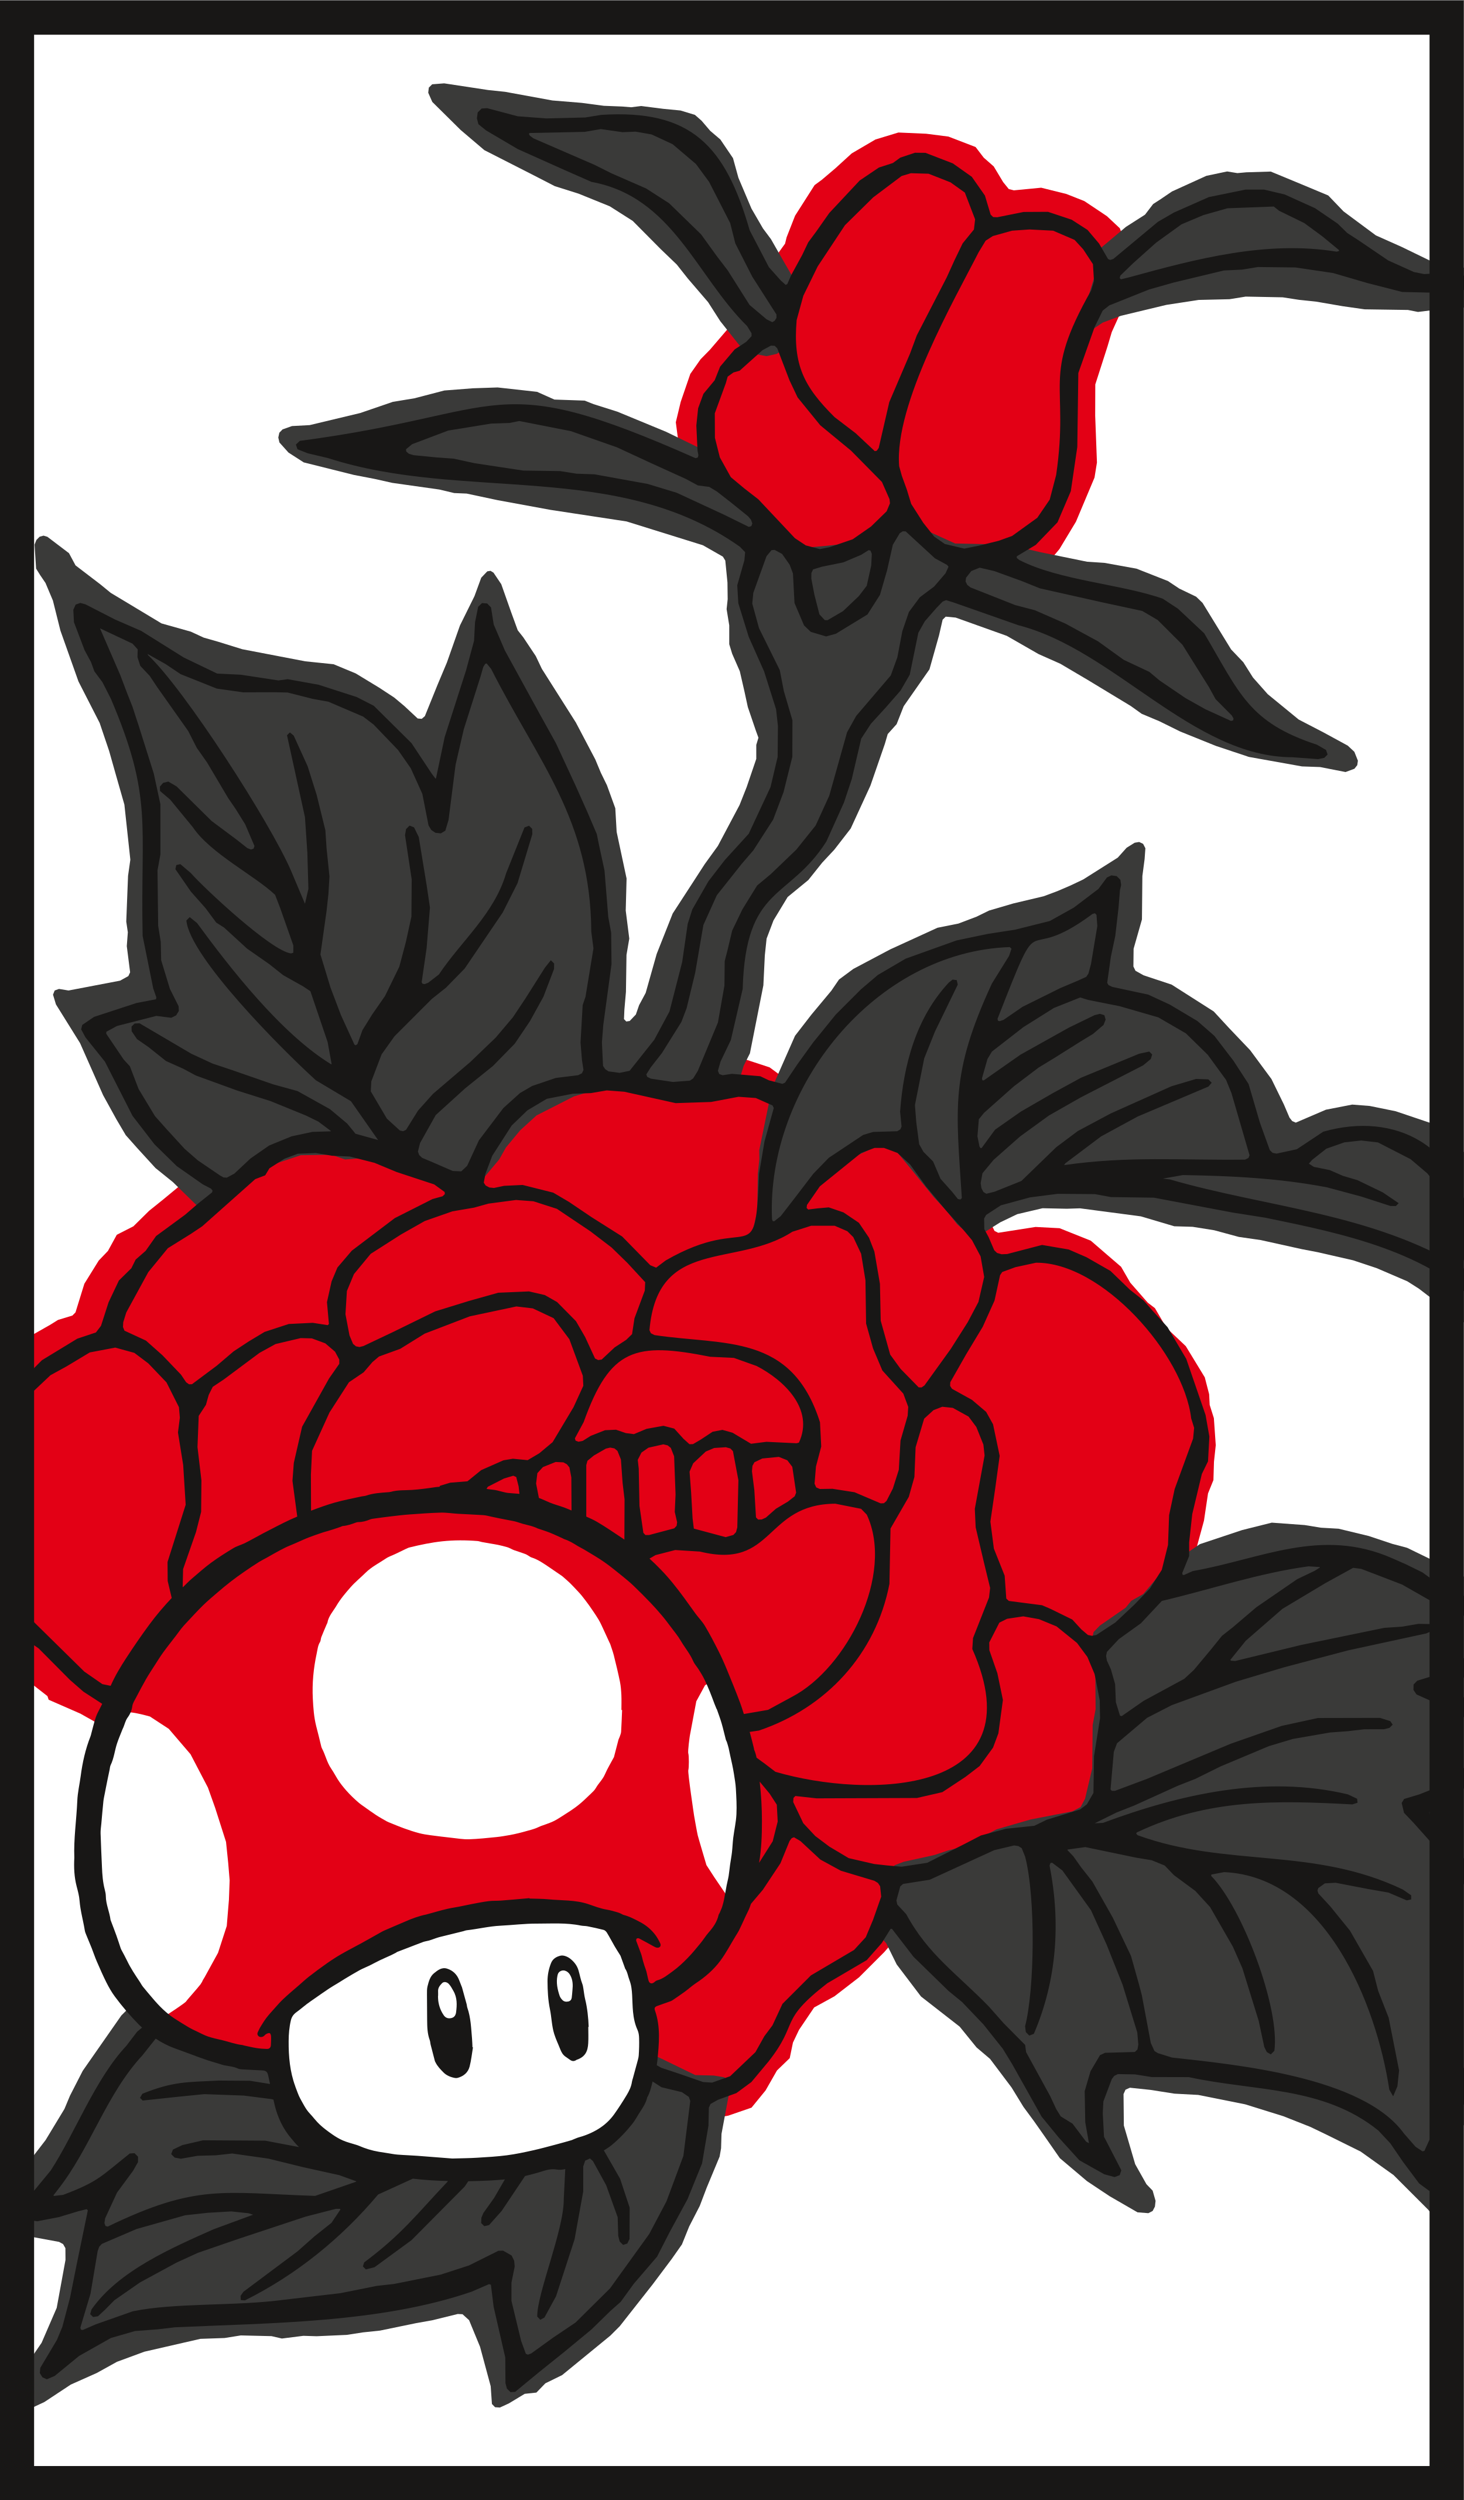 <svg xmlns="http://www.w3.org/2000/svg" width="91.865" height="156.841"><rect width="100%" height="100%" fill="#808080" stroke="none"/><path style="mix-blend-mode:multiply" d="m 291.625,544.457 h 67.294 v 116.025 h -67.294 z" fill="#fff" transform="matrix(1.333 0 0 -1.333 -387.764 881.712)"/><g style="mix-blend-mode:multiply"><g style="mix-blend-mode:multiply"><path style="mix-blend-mode:multiply" d="m 0,0 -1.081,-0.329 -1.115,-0.653 -0.771,-0.703 -0.638,-0.541 -0.34,-0.25 -0.918,-1.439 -0.397,-1.012 -0.075,-0.304 -0.363,-0.501 -0.216,-0.668 -0.344,-0.54 -0.216,-0.669 -0.51,-0.667 -0.934,-0.835 -0.952,-1.111 -0.439,-0.447 -0.486,-0.692 -0.452,-1.316 -0.23,-0.959 0.236,-1.807 0.52,-0.953 1.479,-1.714 0.103,-0.143 0.27,-0.112 0.809,-0.968 0.763,-0.712 1.331,-1.027 0.677,-0.206 1.444,0.03 0.791,0.078 1.091,0.682 0.608,0.576 0.158,0.024 0.261,-0.265 0.28,-0.325 1.64,-0.716 0.678,-0.148 1.081,-0.054 1.895,0.221 1.14,0.609 0.805,0.963 0.776,1.287 0.874,2.077 0.114,0.708 -0.083,2.205 0.005,1.469 0.573,1.783 0.203,0.683 0.367,0.81 0.177,0.707 0.138,0.453 0.172,1.315 -0.074,0.53 -0.402,1.071 -0.609,0.57 -1.061,0.708 -0.845,0.334 -1.185,0.295 -1.285,-0.124 -0.241,0.06 -0.266,0.329 -0.442,0.736 -0.471,0.413 -0.384,0.501 -1.277,0.491 -1.046,0.134 z" fill="#e30015" transform="matrix(1.333 0 0 -1.333 56.373 8.313)"/></g><g style="mix-blend-mode:multiply"><path style="mix-blend-mode:multiply" d="m 0,0 c 0,-0.204 -0.75,-2.08 -0.75,-2.08 h -0.478 l -0.58,0.853 -0.375,0.579 c 0,0 -0.375,1.262 -0.409,1.399 -0.034,0.136 -0.171,0.92 -0.171,0.92 0,0 -0.307,2.048 -0.273,2.15 0.034,0.102 0.034,0.682 0,0.784 -0.034,0.103 0.069,0.819 0.069,0.819 l 0.307,1.637 0.409,0.75 0.443,0.307 0.989,-0.784 c 0,0 0.853,-2.422 0.921,-2.899 C 0.171,3.957 0.239,2.899 0.273,2.626 0.307,2.353 0,0.205 0,0 M -6.199,5.63 C -6.204,5.545 -6.244,5.461 -6.271,5.378 -6.286,5.335 -6.312,5.295 -6.324,5.251 -6.389,5.006 -6.452,4.759 -6.516,4.513 -6.524,4.484 -6.527,4.453 -6.54,4.428 -6.681,4.16 -6.842,3.901 -6.961,3.624 -7.065,3.381 -7.26,3.206 -7.387,2.982 -7.443,2.881 -7.534,2.797 -7.618,2.717 -7.822,2.523 -8.022,2.323 -8.243,2.151 -8.473,1.971 -8.723,1.817 -8.969,1.659 -9.116,1.564 -9.265,1.469 -9.423,1.397 -9.604,1.314 -9.796,1.257 -9.982,1.187 c -0.073,-0.028 -0.142,-0.066 -0.214,-0.094 -0.069,-0.027 -0.14,-0.05 -0.211,-0.071 -0.103,-0.031 -0.206,-0.058 -0.31,-0.086 -0.104,-0.028 -0.207,-0.058 -0.312,-0.082 -0.133,-0.031 -0.267,-0.063 -0.401,-0.086 -0.213,-0.036 -0.425,-0.076 -0.639,-0.097 -0.433,-0.043 -0.867,-0.09 -1.301,-0.104 -0.262,-0.007 -0.527,0.04 -0.79,0.068 -0.338,0.038 -0.676,0.077 -1.012,0.123 -0.185,0.025 -0.37,0.053 -0.549,0.101 -0.233,0.062 -0.463,0.138 -0.688,0.22 -0.245,0.088 -0.484,0.19 -0.726,0.287 -0.033,0.013 -0.066,0.028 -0.097,0.045 -0.166,0.096 -0.336,0.188 -0.496,0.292 -0.198,0.13 -0.39,0.271 -0.584,0.408 -0.074,0.053 -0.151,0.103 -0.22,0.162 -0.344,0.291 -0.654,0.613 -0.917,0.978 -0.148,0.206 -0.257,0.438 -0.402,0.647 -0.201,0.292 -0.268,0.643 -0.433,0.95 -0.019,0.034 -0.027,0.074 -0.037,0.112 -0.073,0.31 -0.152,0.621 -0.231,0.928 -0.108,0.428 -0.138,0.86 -0.16,1.293 -0.037,0.718 0.03,1.43 0.183,2.134 0.04,0.182 0.052,0.367 0.154,0.533 0.041,0.067 0.034,0.16 0.064,0.235 0.081,0.205 0.17,0.408 0.256,0.611 0.009,0.021 0.025,0.04 0.029,0.061 0.053,0.313 0.272,0.543 0.424,0.8 0.187,0.318 0.431,0.607 0.677,0.885 0.214,0.241 0.469,0.446 0.698,0.673 0.279,0.277 0.631,0.449 0.951,0.666 0.135,0.092 0.299,0.143 0.449,0.215 0.167,0.079 0.332,0.161 0.5,0.241 0.056,0.026 0.113,0.054 0.172,0.068 0.509,0.125 1.021,0.232 1.541,0.288 0.551,0.058 1.105,0.056 1.657,0.012 0.068,-0.005 0.133,-0.034 0.2,-0.046 0.128,-0.025 0.257,-0.045 0.385,-0.068 0.128,-0.022 0.258,-0.042 0.386,-0.068 0.14,-0.031 0.281,-0.065 0.419,-0.105 0.065,-0.018 0.126,-0.051 0.188,-0.079 0.045,-0.02 0.087,-0.045 0.133,-0.061 0.178,-0.062 0.359,-0.118 0.536,-0.184 0.066,-0.024 0.124,-0.068 0.186,-0.104 0.034,-0.02 0.066,-0.045 0.103,-0.056 0.312,-0.099 0.577,-0.287 0.844,-0.467 0.197,-0.132 0.394,-0.268 0.59,-0.403 0.035,-0.024 0.065,-0.054 0.096,-0.081 0.095,-0.084 0.192,-0.166 0.283,-0.254 0.114,-0.113 0.223,-0.229 0.332,-0.346 0.077,-0.081 0.153,-0.162 0.223,-0.249 0.119,-0.151 0.238,-0.302 0.349,-0.459 0.153,-0.22 0.306,-0.44 0.444,-0.668 0.096,-0.161 0.17,-0.336 0.25,-0.506 0.091,-0.192 0.177,-0.385 0.265,-0.577 0.009,-0.021 0.023,-0.04 0.031,-0.062 0.058,-0.179 0.126,-0.357 0.172,-0.539 0.103,-0.412 0.203,-0.825 0.288,-1.24 0.041,-0.205 0.056,-0.416 0.067,-0.625 0.01,-0.234 0.002,-0.471 0.002,-0.706 0,0 0.02,0 0.032,0 C -6.168,6.309 -6.178,5.969 -6.199,5.63 m 27.903,14.756 -0.197,0.623 -0.025,0.501 -0.206,0.796 -0.894,1.468 -0.908,0.86 -0.545,0.929 -0.334,0.255 -0.276,0.314 -0.55,0.629 -0.432,0.747 -0.634,0.545 -0.791,0.683 -1.472,0.589 -1.131,0.059 -1.757,-0.275 -0.173,0.088 -0.201,0.404 -0.398,0.486 -0.152,0.437 -0.933,1.719 -0.943,1.12 L 7.328,34.296 6.359,34.507 5.206,34.541 4.449,34.414 3.447,33.932 2.994,33.8 2.784,33.864 2.646,34.031 2.342,35.204 1.64,36.27 l -0.85,0.625 -1.331,0.436 -1.764,0.005 -0.746,-0.138 -1.76,-0.008 -2.386,0.559 -1.434,0.02 -1.174,-0.3 -2.402,-1.43 -0.889,-0.878 -0.653,-0.526 -0.275,-0.315 -0.133,-0.466 -0.142,-0.157 -0.226,-0.049 -0.87,0.324 -3.605,0.796 -0.432,-0.049 -0.708,0.053 -1.772,-0.521 -0.678,-0.205 -2.024,-0.334 -1.002,-0.766 -0.265,-0.325 -0.457,-0.427 -0.457,-0.723 -0.967,-0.8 -0.654,-0.525 -0.742,-0.732 -0.781,-0.398 -0.417,-0.761 -0.433,-0.452 -0.677,-1.091 -0.418,-1.35 -0.147,-0.148 -0.677,-0.206 -0.364,-0.227 -1.503,-0.853 -0.648,-0.531 -0.482,-0.403 -0.849,-1.802 -0.236,-1.534 0.063,-1.124 0.098,-0.791 -0.22,-0.972 0.015,-0.628 -0.216,-1.234 -0.02,-2.613 0.299,-1.468 0.364,-0.522 0.692,-0.78 0.546,-0.635 0.467,-0.417 1.498,-1.168 0.058,-0.172 1.493,-0.653 1.091,-0.614 c 0,0 0.887,0.409 0.955,0.614 0.042,0.124 0.486,0.048 0.828,-0.032 0.221,-0.052 0.4,-0.104 0.4,-0.104 l 0.887,-0.58 1.023,-1.194 0.819,-1.569 0.341,-0.956 0.512,-1.602 0.102,-0.989 0.068,-0.819 -0.034,-0.921 -0.102,-1.228 -0.41,-1.262 -0.632,-1.15 c -0.056,-0.085 -0.1,-0.162 -0.118,-0.214 -0.029,-0.046 -0.052,-0.083 -0.076,-0.122 -0.179,-0.229 -0.641,-0.739 -0.675,-0.799 -0.04,-0.073 -0.818,-0.58 -0.818,-0.58 0,0 -0.853,-0.546 -0.989,-0.546 -0.137,0 -0.614,-0.887 -0.512,-0.99 0.102,-0.102 0.921,-0.886 0.921,-0.886 0,0 1.057,-0.682 1.228,-0.751 0.17,-0.068 2.115,-0.204 2.115,-0.204 0,0 0.887,-0.102 1.023,-0.137 0.137,-0.034 1.466,0.103 1.466,0.103 0,0 0.137,0.716 0.069,0.921 -0.069,0.204 -0.069,1.125 -0.102,1.296 -0.033,0.167 0.647,1.306 0.805,1.58 0.143,0.124 0.282,0.248 0.408,0.362 0.486,0.355 1.232,0.836 1.209,0.957 -0.002,0.009 -0.005,0.037 -0.008,0.054 0.698,0.426 1.651,0.951 1.781,1.037 0.205,0.137 2.729,1.024 2.729,1.024 0,0 2.046,0.273 2.32,0.341 0.272,0.068 2.592,0.341 2.592,0.341 0,0 1.91,0.205 2.115,0.136 0.204,-0.068 1.705,-0.273 1.705,-0.273 l 1.091,-1.364 0.341,-1.91 0.273,-3.275 -0.418,-1.903 0.761,-0.354 0.997,-0.182 0.673,-0.212 0.727,-0.132 1.017,0.168 1.095,0.377 0.662,0.811 0.536,0.938 0.6,0.58 0.152,0.732 0.285,0.599 0.713,1.055 0.952,0.522 1.164,0.898 1.179,1.179 0.683,0.791 0.279,0.604 0.393,0.786 0.266,0.324 1.036,0.142 1.071,0.403 0.574,0.311 1.16,0.608 2.839,0.698 1.512,0.55 0.359,0.23 0.697,1.071 0.334,1.434 0.216,1.567 -0.162,1.032 -0.687,2.8 0.087,0.146 0.197,0.1 1.199,0.284 0.683,0.79 0.505,0.379 0.482,0.697 0.384,0.796 0.127,0.756 0.821,3.011 0.191,1.282 0.254,0.629 0.026,0.86 0.084,0.78 z" fill="#e30015" fill-rule="evenodd" transform="matrix(1.333 0 0 -1.333 47.238 116.139)"/></g><g style="mix-blend-mode:multiply"><path style="mix-blend-mode:multiply" d="M 0,0 -1.399,-0.35 -3.388,-1.013 -3.914,-1.372 -4.465,-1.705 -5.241,-2.402 -6.051,-3.36 -6.616,-3.679 -6.88,-4.003 -8.098,-4.847 -8.389,-5.149 -8.442,-5.388 v -1.179 l 0.137,-0.747 0.011,-1.465 -0.138,-0.746 -0.021,-2.044 -0.339,-1.429 -0.206,-0.383 -0.383,-0.205 -1.974,-0.384 -1.601,-0.462 -1.548,-0.81 -0.707,-0.177 -0.663,-0.221 -1.449,-0.318 -0.429,-0.163 -0.352,-0.531 -0.495,-2.451 0.043,-0.22 0.412,-0.482 0.487,-0.987 1.144,-1.508 1.822,-1.42 0.792,-0.976 0.637,-0.541 1.013,-1.346 0.56,-0.913 0.5,-0.678 0.487,-0.693 0.726,-1.042 1.277,-1.08 1.062,-0.707 1.316,-0.761 0.511,-0.04 0.201,0.103 0.108,0.207 0.03,0.27 -0.138,0.482 -0.29,0.299 -0.531,0.943 -0.534,1.822 -0.015,1.479 0.093,0.206 0.206,0.093 0.978,-0.103 1.119,-0.176 1.121,-0.06 2.209,-0.442 1.798,-0.56 1.268,-0.501 0.796,-0.383 1.576,-0.78 1.547,-1.105 1.621,-1.621 0.824,-0.958 0.149,-0.03 0.118,0.118 0.068,0.536 -0.146,0.755 -0.015,1.469 0.088,0.796 0.55,1.218 0.485,0.692 0.503,0.973 0.858,1.498 0.349,0.831 0.359,1.408 0.054,0.831 0.143,0.757 -0.054,0.51 0.038,0.664 -0.058,0.613 -0.074,1.282 -0.162,0.428 -0.334,1.139 -0.432,0.746 -0.481,0.699 -0.874,1.448 0.019,0.177 0.118,0.157 1.124,0.658 0.614,0.565 0.536,0.349 1.021,0.747 0.541,0.647 0.014,0.418 -0.225,0.374 -0.89,0.289 -0.707,0.477 -0.516,0.068 -0.123,0.463 -0.628,0.51 0.025,0.142 1.478,1.474 0.77,0.702 0.646,0.55 0.196,0.333 -0.026,0.213 -0.225,0.373 -0.536,0.353 -0.642,0.241 -0.64,0.246 -0.657,0.226 -0.649,0.236 -0.84,0.339 -1.149,0.618 -1.587,0.772 -0.697,0.186 -1.106,0.369 -1.424,0.344 -0.835,0.048 -0.761,0.124 z" fill="#3a3a39" transform="matrix(1.333 0 0 -1.333 79.804 95.52)"/></g><g style="mix-blend-mode:multiply"><path style="mix-blend-mode:multiply" d="m 0,0 -0.211,-0.035 -0.379,-0.236 -0.418,-0.466 -1.626,-1.027 -0.599,-0.284 -0.619,-0.266 -0.643,-0.24 -1.43,-0.339 -1.14,-0.334 -0.593,-0.29 -0.855,-0.324 -0.982,-0.196 -2.225,-1.018 -1.734,-0.918 -0.677,-0.501 -0.36,-0.526 -0.937,-1.124 -0.772,-0.997 -0.992,-2.25 -0.191,-0.692 -0.502,-2.446 0.006,-0.418 -0.073,-0.683 -0.025,-1.754 -0.212,-0.928 0.089,-0.397 0.152,-0.124 0.196,0.01 0.383,0.241 0.933,1.13 0.949,0.821 1.847,1.689 1.208,0.565 0.501,0.084 0.416,-0.177 0.802,-0.973 1.055,-1.302 0.571,-0.609 0.52,-0.658 0.315,-0.275 0.462,-0.142 0.524,0.054 0.728,0.457 0.796,0.382 1.193,0.28 1.14,-0.024 0.624,0.02 2.863,-0.378 1.576,-0.467 0.861,-0.025 1.017,-0.162 1.159,-0.314 1.031,-0.148 1.93,-0.427 0.741,-0.142 1.681,-0.384 1.105,-0.368 1.444,-0.62 0.54,-0.343 0.668,-0.511 0.657,-0.521 2.084,-1.453 0.879,-0.624 0.339,-0.079 0.112,0.127 0.099,0.811 -0.127,0.772 -0.688,1.965 -0.094,0.79 -0.226,0.659 -0.108,1.66 -0.658,1.7 -0.728,1.04 -1.174,1.185 -0.357,0.23 -1.764,0.595 -1.223,0.249 -0.825,0.065 -1.238,-0.241 -0.825,-0.354 -0.594,-0.255 -0.167,0.073 -0.127,0.162 -0.27,0.63 -0.581,1.188 -1.002,1.356 -1.006,1.056 -0.707,0.766 -1.981,1.263 -1.326,0.441 -0.378,0.212 -0.098,0.201 0.009,0.835 0.393,1.38 0.02,2.043 0.105,0.797 0.037,0.51 -0.107,0.207 z" fill="#3a3a39" transform="matrix(1.333 0 0 -1.333 71.482 52.82)"/></g><g style="mix-blend-mode:multiply"><path style="mix-blend-mode:multiply" d="m 0,0 -1.342,-0.104 -1.414,-0.368 -1.011,-0.166 -1.538,-0.527 -2.377,-0.568 -0.835,-0.045 -0.442,-0.157 -0.152,-0.157 -0.049,-0.226 0.053,-0.232 0.427,-0.476 0.718,-0.462 2.358,-0.589 0.991,-0.191 0.816,-0.183 2.22,-0.314 0.698,-0.166 0.585,-0.024 1.458,-0.31 2.49,-0.457 3.581,-0.545 3.595,-1.12 0.938,-0.536 0.114,-0.186 0.102,-1.032 0.01,-0.786 -0.05,-0.466 0.124,-0.766 v -0.885 l 0.138,-0.451 0.359,-0.821 0.22,-0.958 0.157,-0.726 0.378,-1.111 0.122,-0.334 -0.102,-0.338 v -0.658 l -0.452,-1.327 -0.335,-0.845 -1.021,-1.925 -0.618,-0.855 -0.579,-0.894 -0.929,-1.43 -0.753,-1.901 -0.519,-1.836 -0.309,-0.576 -0.153,-0.441 -0.29,-0.305 -0.162,-0.024 -0.107,0.113 0.019,0.442 0.073,0.836 0.026,1.743 0.131,0.767 -0.167,1.32 0.04,1.508 -0.467,2.191 -0.064,1.115 -0.392,1.081 -0.29,0.594 -0.26,0.624 -0.915,1.738 -1.601,2.525 -0.284,0.598 -0.59,0.885 -0.26,0.33 -0.315,0.864 -0.461,1.306 -0.364,0.541 -0.141,0.088 -0.153,-0.024 -0.285,-0.3 -0.319,-0.869 -0.683,-1.38 -0.615,-1.744 -0.436,-1.037 -0.6,-1.483 -0.147,-0.128 -0.191,0.016 -0.625,0.583 -0.481,0.403 -0.712,0.467 -1.1,0.668 -1.041,0.432 -1.336,0.138 -2.966,0.569 -1.126,0.35 -0.687,0.196 -0.605,0.28 -1.38,0.388 -2.392,1.439 -0.486,0.398 -1.17,0.894 -0.308,0.574 -1.017,0.772 -0.181,0.054 -0.183,-0.05 -0.152,-0.152 -0.088,-0.221 0.073,-1.13 0.197,-0.314 0.244,-0.358 0.35,-0.83 0.354,-1.415 0.849,-2.392 0.997,-1.95 0.447,-1.322 0.325,-1.149 0.393,-1.375 0.28,-2.593 -0.108,-0.761 -0.084,-2.152 0.074,-0.502 -0.049,-0.652 0.157,-1.233 -0.084,-0.177 -0.388,-0.215 -2.426,-0.463 -0.451,0.074 -0.203,-0.074 -0.078,-0.196 0.137,-0.457 1.136,-1.823 1.085,-2.45 0.628,-1.14 0.438,-0.742 0.554,-0.623 0.845,-0.924 0.816,-0.658 1.198,-1.17 0.344,-0.23 0.152,-0.024 1.13,0.879 0.727,0.747 0.929,0.545 1.547,0.515 1.443,0.02 0.639,-0.221 0.972,0.079 1.64,-0.438 0.822,-0.358 0.589,-0.295 1.09,-0.383 0.619,-0.28 0.471,0.064 0.158,0.147 0.221,0.663 0.673,0.801 0.319,0.566 0.668,0.805 0.771,0.702 1.759,0.894 1.591,0.481 0.496,-0.029 2.274,-0.393 0.736,-0.153 0.86,0.03 1.312,0.456 0.373,0.216 0.143,0.153 0.206,0.679 0.295,0.588 0.633,3.198 0.069,1.415 0.083,0.786 0.326,0.859 0.666,1.1 0.972,0.797 0.654,0.819 0.57,0.61 0.771,0.995 0.929,2.02 0.681,1.97 0.133,0.456 0.419,0.466 0.333,0.845 1.213,1.735 0.452,1.606 0.168,0.732 0.147,0.142 0.466,-0.044 2.407,-0.86 1.498,-0.859 1.021,-0.453 1.298,-0.766 2.018,-1.222 0.516,-0.369 0.83,-0.348 0.988,-0.487 1.679,-0.677 1.547,-0.516 2.5,-0.447 0.855,-0.03 1.198,-0.235 0.418,0.156 0.132,0.168 0.03,0.211 -0.167,0.418 -0.309,0.289 -1.145,0.624 -1.165,0.604 -1.458,1.194 -0.693,0.781 -0.456,0.722 -0.575,0.603 -1.345,2.191 -0.301,0.291 -0.795,0.382 -0.531,0.354 -1.483,0.584 -1.494,0.27 -0.83,0.055 -2.209,0.451 -0.614,0.143 -0.672,0.02 -1.274,0.215 -1.443,0.03 -1.42,0.644 -0.89,0.598 -0.205,0.036 -0.409,-0.178 -1.252,-0.815 -0.888,-0.289 -1.067,-0.113 -0.825,-0.07 -0.5,0.098 -0.348,0.242 -0.635,0.839 -0.462,0.423 -0.52,0.658 -0.776,0.698 -0.772,0.702 -1.05,1.012 -1.587,0.771 -2.293,0.947 -1.12,0.354 L 5.26,-0.58 3.836,-0.531 3.021,-0.167 1.164,0.039 Z" fill="#3a3a39" transform="matrix(1.333 0 0 -1.333 29.673 24.358)"/></g><g style="mix-blend-mode:multiply"><path style="mix-blend-mode:multiply" d="m 0,0 -0.565,-0.044 -0.158,-0.157 -0.028,-0.24 0.191,-0.433 1.336,-1.321 1.116,-0.949 2.342,-1.193 0.973,-0.501 1.119,-0.353 1.469,-0.595 1.081,-0.688 1.321,-1.331 0.752,-0.722 0.52,-0.658 0.953,-1.11 0.575,-0.898 0.913,-1.151 0.782,-0.406 0.48,-0.089 0.486,0.109 0.345,0.25 0.48,0.992 0.03,1.748 -0.163,0.723 -0.431,0.746 -0.536,0.939 -0.377,0.505 -0.541,0.933 -0.614,1.449 -0.255,0.924 -0.595,0.879 -0.477,0.407 -0.407,0.476 -0.314,0.276 -0.678,0.206 -0.805,0.078 -1.046,0.133 -0.472,-0.058 -0.422,0.034 -0.865,0.034 -1.041,0.138 -1.381,0.113 -2.225,0.407 -0.8,0.084 z" fill="#3a3a39" transform="matrix(1.333 0 0 -1.333 27.872 5.229)"/></g><g style="mix-blend-mode:multiply"><path style="mix-blend-mode:multiply" d="m 0,0 -0.978,-0.206 -1.62,-0.737 -0.526,-0.358 -0.359,-0.232 -0.383,-0.501 -0.898,-0.574 -0.801,-0.673 -0.482,-0.403 -0.118,-0.176 -0.083,-1.096 -0.344,-1.129 -0.334,-0.885 -0.014,-0.261 0.092,-0.205 0.202,-0.083 0.237,0.038 0.55,0.368 0.859,0.321 2.142,0.514 1.517,0.232 1.453,0.034 0.762,0.123 1.743,-0.034 0.766,-0.118 0.801,-0.084 1.257,-0.216 1.033,-0.147 2.037,-0.03 0.472,-0.093 1.032,0.127 1.395,0.099 0.354,0.221 0.412,0.054 0.389,0.019 0.642,0.255 0.153,0.158 0.044,0.216 -0.192,0.399 -0.313,0.283 -0.522,0.069 L 9.814,-4.327 8.227,-3.556 7.003,-3.01 5.481,-1.881 4.759,-1.13 3.512,-0.609 2.053,-0.005 0.904,-0.04 0.482,-0.078 Z" fill="#3a3a39" transform="matrix(1.333 0 0 -1.333 77.002 10.756)"/></g><g style="mix-blend-mode:multiply"><path style="mix-blend-mode:multiply" d="m 0,0 -0.157,0.142 -0.506,0.084 -0.864,0.02 -1.587,0.771 -0.612,0.284 C -3.757,1.109 -3.801,0.928 -3.869,0.815 -4.073,0.474 -4.414,-0.822 -4.55,-1.027 -4.687,-1.232 -5.233,-2.459 -5.437,-2.596 -5.642,-2.732 -7.143,-3.347 -7.348,-3.551 -7.552,-3.756 -9.463,-3.961 -9.667,-4.029 -9.872,-4.097 -13.692,-4.37 -13.692,-4.37 l -1.842,0.136 -2.387,0.546 -1.911,0.956 c 0,0 -0.818,1.364 -0.955,1.774 -0.136,0.409 -0.273,2.046 -0.273,2.046 0,0 -1.637,-0.068 -1.841,-0.068 -0.205,0 -2.116,0.477 -2.116,0.477 l -1.909,1.023 -0.683,0.683 -0.314,0.472 -0.624,-0.624 -1.817,-2.604 -0.599,-1.169 -0.261,-0.624 -0.889,-1.468 -1.154,-1.498 -0.761,-0.713 -0.644,-0.535 -0.462,-0.741 -0.009,-0.237 0.097,-0.196 0.207,-0.098 0.771,-0.118 1.095,-0.378 1.494,-0.275 0.191,-0.104 0.109,-0.191 0.004,-0.555 -0.413,-2.255 -0.712,-1.645 -0.599,-0.874 -1.149,-1.209 -0.187,-0.693 0.098,-0.431 0.138,-0.172 0.192,-0.084 0.427,0.109 1.213,0.569 1.242,0.82 1.224,0.546 0.948,0.525 1.291,0.476 2.638,0.605 1.139,0.039 0.762,0.122 1.449,-0.034 0.486,-0.112 1.011,0.127 0.625,-0.019 1.415,0.063 0.765,0.118 0.801,0.084 1.71,0.353 0.751,0.133 1.199,0.295 0.225,-0.01 0.31,-0.281 0.516,-1.252 0.501,-1.856 0.058,-0.835 0.148,-0.153 0.226,-0.015 0.427,0.197 0.741,0.448 0.551,0.059 0.422,0.436 0.791,0.388 2.269,1.857 0.442,0.442 1.557,1.979 0.885,1.18 0.486,0.692 0.339,0.84 0.5,0.972 0.325,0.855 0.609,1.464 0.069,0.392 0.02,0.678 0.377,2.02 -0.005,0.274 z" fill="#3a3a39" fill-rule="evenodd" transform="matrix(1.333 0 0 -1.333 45.666 130.505)"/></g><path style="mix-blend-mode:multiply" d="m 0,0 c -0.082,0.172 -0.177,0.339 -0.266,0.508 -0.013,0.023 -0.024,0.047 -0.032,0.071 -0.068,0.201 -0.131,0.404 -0.203,0.604 -0.084,0.235 -0.176,0.467 -0.263,0.7 -0.005,0.013 -0.012,0.025 -0.014,0.038 -0.047,0.376 -0.218,0.728 -0.221,1.113 -0.002,0.104 -0.023,0.209 -0.05,0.309 -0.092,0.349 -0.117,0.704 -0.132,1.061 -0.023,0.529 -0.049,1.059 -0.065,1.589 -0.004,0.146 0.021,0.293 0.034,0.44 0.032,0.358 0.062,0.717 0.099,1.074 0.015,0.133 0.048,0.264 0.072,0.395 0.018,0.09 0.034,0.18 0.052,0.269 0.026,0.132 0.051,0.263 0.079,0.394 0.028,0.141 0.059,0.281 0.089,0.422 0.015,0.071 0.016,0.147 0.046,0.211 0.163,0.331 0.193,0.702 0.311,1.046 0.074,0.218 0.165,0.43 0.25,0.645 0.011,0.031 0.028,0.058 0.041,0.089 0.063,0.153 0.101,0.325 0.195,0.455 0.124,0.17 0.198,0.338 0.226,0.547 0.02,0.139 0.109,0.271 0.176,0.4 0.153,0.292 0.306,0.583 0.469,0.868 0.137,0.236 0.288,0.464 0.436,0.695 0.125,0.193 0.246,0.391 0.383,0.578 0.19,0.261 0.393,0.513 0.589,0.77 0.086,0.112 0.165,0.227 0.253,0.337 0.072,0.092 0.152,0.179 0.232,0.264 0.258,0.274 0.51,0.554 0.778,0.817 0.223,0.219 0.464,0.421 0.701,0.624 0.206,0.177 0.415,0.351 0.629,0.516 0.204,0.159 0.414,0.308 0.626,0.455 0.22,0.153 0.443,0.301 0.669,0.444 0.126,0.08 0.261,0.145 0.393,0.219 0.11,0.062 0.22,0.127 0.331,0.188 0.171,0.093 0.341,0.189 0.516,0.275 0.154,0.075 0.316,0.137 0.473,0.205 0.215,0.093 0.428,0.194 0.645,0.28 0.214,0.084 0.433,0.155 0.65,0.23 0.084,0.029 0.169,0.049 0.253,0.074 0.094,0.029 0.188,0.057 0.282,0.087 0.107,0.035 0.215,0.072 0.323,0.11 0.034,0.012 0.066,0.035 0.1,0.038 0.219,0.018 0.421,0.091 0.625,0.165 0.035,0.014 0.076,0.021 0.115,0.021 0.19,0 0.367,0.05 0.541,0.123 0.065,0.027 0.14,0.034 0.211,0.044 0.256,0.035 0.512,0.071 0.767,0.1 0.287,0.034 0.573,0.069 0.86,0.09 0.499,0.036 0.999,0.074 1.498,0.087 0.267,0.007 0.535,-0.039 0.802,-0.054 0.399,-0.024 0.798,-0.037 1.197,-0.064 0.131,-0.009 0.261,-0.048 0.392,-0.075 0.128,-0.025 0.254,-0.054 0.382,-0.08 0.202,-0.039 0.403,-0.077 0.605,-0.117 0.064,-0.012 0.127,-0.026 0.19,-0.045 0.097,-0.028 0.191,-0.064 0.288,-0.091 0.125,-0.035 0.252,-0.062 0.378,-0.097 0.081,-0.022 0.159,-0.052 0.239,-0.082 0.027,-0.01 0.052,-0.027 0.079,-0.037 0.191,-0.066 0.386,-0.125 0.573,-0.199 0.205,-0.082 0.405,-0.178 0.607,-0.268 0.03,-0.013 0.057,-0.034 0.087,-0.043 0.224,-0.07 0.42,-0.193 0.616,-0.314 0.1,-0.062 0.208,-0.109 0.308,-0.17 0.32,-0.195 0.648,-0.38 0.955,-0.595 0.305,-0.213 0.592,-0.453 0.882,-0.686 0.173,-0.139 0.343,-0.283 0.503,-0.437 0.266,-0.255 0.527,-0.517 0.782,-0.783 0.188,-0.196 0.368,-0.399 0.543,-0.607 0.148,-0.174 0.284,-0.358 0.422,-0.541 0.158,-0.211 0.33,-0.416 0.462,-0.642 0.189,-0.324 0.435,-0.61 0.586,-0.959 0.062,-0.144 0.177,-0.265 0.262,-0.4 0.092,-0.146 0.183,-0.293 0.259,-0.446 0.097,-0.196 0.182,-0.398 0.265,-0.599 0.076,-0.185 0.142,-0.372 0.213,-0.558 0.03,-0.076 0.061,-0.151 0.092,-0.227 0.007,-0.018 0.021,-0.033 0.028,-0.051 0.074,-0.215 0.156,-0.428 0.219,-0.646 0.074,-0.254 0.131,-0.512 0.198,-0.768 0.01,-0.04 0.038,-0.077 0.05,-0.116 0.03,-0.093 0.058,-0.186 0.082,-0.28 C 28.344,9.899 28.363,9.79 28.387,9.681 28.42,9.529 28.456,9.377 28.488,9.223 28.518,9.077 28.547,8.929 28.57,8.781 28.604,8.555 28.646,8.329 28.659,8.102 28.681,7.697 28.707,7.29 28.686,6.886 28.668,6.519 28.583,6.156 28.537,5.789 28.508,5.562 28.502,5.333 28.476,5.106 28.454,4.908 28.415,4.712 28.387,4.515 28.362,4.34 28.348,4.164 28.32,3.99 28.296,3.843 28.256,3.699 28.227,3.552 28.183,3.321 28.144,3.09 28.1,2.86 28.084,2.778 28.06,2.697 28.038,2.616 28.024,2.566 28.009,2.516 27.99,2.467 27.96,2.392 27.928,2.319 27.895,2.244 27.88,2.212 27.854,2.182 27.846,2.148 27.774,1.826 27.592,1.568 27.377,1.324 27.241,1.17 27.135,0.99 27.004,0.832 26.803,0.588 26.604,0.34 26.382,0.116 26.168,-0.104 25.941,-0.315 25.693,-0.495 25.46,-0.662 25.237,-0.856 24.945,-0.931 24.898,-0.943 24.857,-0.984 24.816,-1.017 24.707,-1.108 24.59,-1.08 24.55,-0.943 c -0.041,0.145 -0.065,0.293 -0.103,0.438 -0.023,0.088 -0.06,0.171 -0.088,0.257 -0.025,0.077 -0.048,0.155 -0.071,0.232 -0.031,0.117 -0.054,0.235 -0.094,0.348 -0.07,0.201 -0.153,0.396 -0.224,0.596 -0.012,0.033 0,0.094 0.023,0.112 0.025,0.02 0.085,0.02 0.116,0.003 0.22,-0.115 0.435,-0.237 0.653,-0.355 0.054,-0.03 0.11,-0.062 0.169,-0.075 0.141,-0.029 0.229,0.076 0.166,0.206 -0.066,0.138 -0.141,0.275 -0.232,0.397 -0.194,0.254 -0.436,0.455 -0.723,0.605 -0.248,0.131 -0.495,0.261 -0.77,0.331 -0.043,0.012 -0.081,0.042 -0.123,0.06 C 23.19,2.238 23.13,2.265 23.067,2.281 22.911,2.324 22.753,2.374 22.593,2.399 22.288,2.448 22.002,2.562 21.713,2.66 21.096,2.867 20.452,2.825 19.82,2.888 19.53,2.916 19.238,2.911 18.946,2.922 18.945,2.928 18.945,2.934 18.944,2.941 18.497,2.903 18.052,2.861 17.606,2.827 17.413,2.812 17.218,2.825 17.027,2.801 16.761,2.768 16.499,2.715 16.235,2.665 15.956,2.612 15.679,2.545 15.398,2.5 14.986,2.434 14.591,2.311 14.191,2.201 14.153,2.191 14.116,2.178 14.078,2.17 13.734,2.1 13.407,1.978 13.086,1.837 12.769,1.699 12.449,1.568 12.133,1.428 12.019,1.379 11.913,1.313 11.804,1.253 11.55,1.112 11.299,0.967 11.044,0.828 10.721,0.651 10.393,0.484 10.074,0.301 9.839,0.165 9.612,0.017 9.391,-0.139 9.112,-0.334 8.839,-0.538 8.571,-0.746 8.411,-0.87 8.263,-1.009 8.11,-1.142 7.861,-1.359 7.606,-1.569 7.367,-1.795 7.204,-1.945 7.06,-2.116 6.912,-2.281 6.79,-2.418 6.665,-2.554 6.555,-2.699 6.453,-2.834 6.366,-2.979 6.277,-3.123 6.237,-3.187 6.211,-3.259 6.175,-3.324 6.131,-3.403 6.115,-3.479 6.185,-3.549 6.241,-3.606 6.354,-3.61 6.431,-3.555 c 0.043,0.03 0.074,0.078 0.119,0.101 0.051,0.026 0.122,0.058 0.166,0.04 C 6.752,-3.427 6.778,-3.509 6.779,-3.561 6.785,-3.698 6.776,-3.836 6.771,-3.973 6.765,-4.089 6.703,-4.157 6.583,-4.155 6.42,-4.151 6.256,-4.139 6.094,-4.114 5.895,-4.083 5.699,-4.033 5.501,-3.992 5.479,-3.987 5.458,-3.974 5.436,-3.972 5.109,-3.938 4.803,-3.819 4.485,-3.744 4.26,-3.691 4.031,-3.644 3.812,-3.57 3.625,-3.506 3.449,-3.408 3.271,-3.324 3.153,-3.268 3.034,-3.214 2.922,-3.149 2.701,-3.018 2.482,-2.882 2.265,-2.744 1.85,-2.479 1.509,-2.133 1.195,-1.76 1.045,-1.583 0.893,-1.407 0.748,-1.227 0.693,-1.159 0.654,-1.078 0.605,-1.004 0.388,-0.679 0.169,-0.355 0,0 m 5.785,-5.653 -1.467,0.01 C 2.769,-5.722 2.179,-5.683 0.723,-6.263 l -0.114,-0.193 0.128,-0.128 1.586,0.17 1.312,0.132 1.862,-0.068 1.297,-0.165 0.098,-0.026 c 0.007,-0.032 0.014,-0.063 0.02,-0.094 0.117,-0.557 0.325,-1.076 0.663,-1.537 0.107,-0.145 0.229,-0.277 0.342,-0.416 0.056,-0.068 0.118,-0.124 0.178,-0.186 L 6.502,-8.472 3.58,-8.454 2.605,-8.68 2.16,-8.891 2.078,-9.104 2.242,-9.268 2.521,-9.32 l 0.011,-0.003 0.788,0.139 0.865,0.024 0.766,0.084 1.697,-0.24 1.657,-0.407 1.682,-0.371 0.798,-0.288 -0.002,-0.022 -1.93,-0.667 c -4.337,0.143 -5.564,0.587 -9.763,-1.445 l -0.105,0.03 -0.049,0.137 0.031,0.217 0.56,1.215 0.756,1.026 0.233,0.413 v 0.253 L 0.351,-9.06 0.127,-9.076 c -1.382,-1.101 -1.481,-1.321 -3.136,-1.947 l -0.433,-0.05 -0.024,0.025 0.195,0.254 c 1.555,1.968 2.276,4.485 3.995,6.338 l 0.625,0.786 c 0.272,-0.182 0.564,-0.334 0.879,-0.45 0.325,-0.12 0.649,-0.237 0.974,-0.356 0.022,-0.008 0.042,-0.019 0.063,-0.027 0.125,-0.045 0.25,-0.09 0.376,-0.133 0.058,-0.022 0.116,-0.042 0.176,-0.061 0.099,-0.031 0.198,-0.061 0.298,-0.091 0.066,-0.019 0.131,-0.038 0.196,-0.058 0.094,-0.028 0.186,-0.064 0.281,-0.082 0.212,-0.041 0.428,-0.055 0.628,-0.15 0.069,-0.032 0.153,-0.035 0.231,-0.04 0.3,-0.019 0.601,-0.031 0.902,-0.047 0.187,-0.01 0.25,-0.059 0.292,-0.242 0.03,-0.133 0.057,-0.266 0.086,-0.398 z m 18.302,1.194 C 24.079,-4.584 24.034,-4.708 24.004,-4.83 23.99,-4.891 23.971,-4.95 23.955,-5.01 23.906,-5.186 23.859,-5.362 23.811,-5.538 23.796,-5.592 23.776,-5.644 23.768,-5.699 23.736,-5.931 23.633,-6.138 23.515,-6.333 23.333,-6.635 23.142,-6.931 22.938,-7.219 22.734,-7.507 22.473,-7.747 22.173,-7.929 21.899,-8.095 21.603,-8.222 21.292,-8.307 21.191,-8.334 21.096,-8.38 21,-8.417 20.975,-8.427 20.952,-8.441 20.927,-8.448 20.692,-8.515 20.457,-8.583 20.22,-8.645 19.848,-8.743 19.476,-8.847 19.1,-8.93 c -0.405,-0.09 -0.812,-0.177 -1.222,-0.23 -0.461,-0.059 -0.925,-0.087 -1.389,-0.114 -0.353,-0.023 -0.707,-0.024 -1.177,-0.038 -0.471,0.037 -1.058,0.085 -1.645,0.128 -0.31,0.023 -0.621,0.031 -0.93,0.056 -0.156,0.012 -0.31,0.044 -0.465,0.068 -0.142,0.022 -0.284,0.043 -0.426,0.067 -0.323,0.055 -0.634,0.151 -0.934,0.282 -0.048,0.021 -0.098,0.036 -0.148,0.051 -0.199,0.064 -0.405,0.111 -0.595,0.194 -0.178,0.075 -0.347,0.178 -0.507,0.289 -0.206,0.143 -0.41,0.294 -0.592,0.464 -0.171,0.159 -0.31,0.353 -0.471,0.523 -0.189,0.2 -0.304,0.448 -0.437,0.682 -0.1,0.177 -0.158,0.376 -0.235,0.566 -0.005,0.012 -0.006,0.025 -0.011,0.037 -0.252,0.685 -0.313,1.398 -0.309,2.121 0.002,0.329 0.029,0.653 0.105,0.974 0.039,0.171 0.131,0.291 0.27,0.391 0.162,0.116 0.312,0.248 0.47,0.369 0.122,0.092 0.249,0.179 0.375,0.266 0.227,0.159 0.455,0.318 0.686,0.473 0.132,0.088 0.271,0.166 0.407,0.249 0.113,0.07 0.226,0.142 0.34,0.211 0.226,0.135 0.451,0.273 0.682,0.399 0.151,0.083 0.314,0.144 0.469,0.22 0.166,0.082 0.328,0.172 0.495,0.252 0.174,0.083 0.351,0.158 0.525,0.238 0.077,0.036 0.15,0.075 0.226,0.114 0.019,0.01 0.035,0.029 0.056,0.038 0.179,0.069 0.359,0.137 0.538,0.206 0.231,0.088 0.46,0.18 0.693,0.265 0.086,0.03 0.178,0.04 0.265,0.064 0.079,0.022 0.154,0.05 0.231,0.077 0.083,0.028 0.164,0.061 0.249,0.083 0.38,0.095 0.76,0.187 1.14,0.281 0.054,0.014 0.107,0.038 0.162,0.044 0.531,0.059 1.05,0.189 1.591,0.215 0.57,0.028 1.141,0.101 1.714,0.098 0.689,-0.001 1.382,0.049 2.065,-0.092 0.102,-0.021 0.21,-0.014 0.312,-0.034 0.256,-0.051 0.512,-0.105 0.765,-0.171 0.06,-0.017 0.121,-0.079 0.155,-0.136 0.125,-0.206 0.237,-0.42 0.357,-0.629 0.079,-0.135 0.163,-0.265 0.246,-0.398 0.013,-0.021 0.029,-0.043 0.038,-0.068 0.067,-0.18 0.132,-0.361 0.197,-0.542 0.007,-0.015 0.007,-0.033 0.016,-0.046 0.113,-0.165 0.134,-0.365 0.204,-0.545 0.089,-0.233 0.113,-0.468 0.126,-0.711 0.015,-0.261 0.016,-0.523 0.042,-0.784 0.029,-0.292 0.087,-0.578 0.212,-0.851 0.055,-0.121 0.072,-0.266 0.074,-0.401 0.007,-0.265 0,-0.53 -0.018,-0.794 m 0.398,-1.984 c 0.006,0.028 0.031,0.051 0.042,0.078 0.034,0.079 0.069,0.16 0.096,0.242 0.029,0.09 0.052,0.182 0.076,0.273 0.014,0.055 0.027,0.11 0.04,0.163 l 0.418,-0.27 0.961,-0.231 0.328,-0.224 0.067,-0.192 -0.324,-2.586 -0.797,-2.14 -0.811,-1.534 -1.846,-2.561 -1.621,-1.605 -1.058,-0.713 -1.034,-0.745 -0.148,-0.054 -0.099,0.037 -0.224,0.609 -0.456,1.887 v 0.852 l 0.152,0.757 0.001,0.009 -0.025,0.268 -0.118,0.245 -0.389,0.222 -0.015,0.007 -0.219,-0.005 -1.387,-0.691 -1.329,-0.431 -2.205,-0.441 -0.802,-0.089 -1.714,-0.343 -2.635,-0.308 c -2.313,-0.313 -5.12,-0.13 -7.138,-0.545 l -1.747,-0.615 -0.61,-0.266 -0.091,0.019 -0.022,0.095 0.478,1.593 0.337,2.009 0.074,0.204 0.125,0.134 1.631,0.699 2.289,0.647 1.058,0.116 1.114,0.065 0.809,-0.086 0.216,-0.069 -1.863,-0.686 c -1.959,-0.873 -4.477,-1.955 -5.744,-3.775 l -0.061,-0.219 0.136,-0.135 0.231,0.037 0.339,0.314 0.434,0.44 1.211,0.841 1.716,0.931 1.007,0.46 1.973,0.678 3.096,1.025 1.424,0.366 h 0.186 l 0.029,-0.029 -0.423,-0.629 -0.816,-0.649 -0.777,-0.689 -2.549,-1.905 -0.138,-0.194 0.008,-0.198 0.195,-0.016 c 2.413,1.198 4.549,2.93 6.272,4.983 l 1.635,0.746 c 0.548,-0.065 1.098,-0.099 1.649,-0.11 l -0.031,-0.047 c -1.447,-1.528 -2.139,-2.465 -3.909,-3.783 l -0.061,-0.19 0.141,-0.141 0.406,0.103 1.743,1.274 2.502,2.522 0.171,0.252 c 0.335,0.006 0.669,0.015 1.002,0.032 0.24,0.013 0.479,0.03 0.718,0.053 l -0.503,-0.869 -0.507,-0.711 -0.094,-0.221 -0.011,-0.254 0.146,-0.146 0.225,0.051 0.592,0.664 1.103,1.646 c 0.292,0.068 0.584,0.148 0.871,0.239 0.2,0.063 0.404,0.104 0.619,0.065 0.136,-0.024 0.269,-0.008 0.402,0.023 l -0.071,-1.431 c 0.013,-1.421 -1.264,-4.434 -1.248,-5.512 l 0.142,-0.15 0.196,0.104 0.548,1.004 0.871,2.675 0.408,2.256 v 1.174 l 0.092,0.276 c 0.065,0.033 0.134,0.056 0.198,0.091 0.009,0.005 0.017,0.009 0.025,0.014 l 0.141,-0.125 0.624,-1.136 0.542,-1.508 0.026,-0.879 0.068,-0.263 0.162,-0.16 0.197,0.064 0.105,0.215 0.006,1.476 -0.449,1.357 -0.754,1.315 -0.013,0.018 c 0.13,0.082 0.262,0.162 0.381,0.262 0.356,0.296 0.673,0.631 0.961,0.991 0.139,0.175 0.241,0.379 0.366,0.567 0.138,0.209 0.276,0.42 0.333,0.67 m 0.395,25.529 0.925,0.238 1.164,-0.073 c 3.523,-0.865 3.01,2.234 6.373,2.253 l 1.214,-0.241 0.266,-0.274 c 1.314,-2.806 -0.936,-7.225 -3.512,-8.57 l -1.136,-0.617 -1.138,-0.196 c -0.055,0.165 -0.103,0.333 -0.164,0.496 -0.202,0.543 -0.421,1.078 -0.642,1.613 -0.122,0.296 -0.253,0.589 -0.398,0.875 -0.199,0.393 -0.403,0.784 -0.629,1.163 -0.123,0.206 -0.297,0.381 -0.441,0.575 -0.183,0.247 -0.356,0.501 -0.539,0.748 -0.342,0.464 -0.696,0.917 -1.099,1.33 -0.172,0.177 -0.347,0.35 -0.53,0.515 z m -3.262,1.812 v 2.423 l 0.056,0.204 0.301,0.247 0.566,0.325 0.204,0.048 0.198,-0.038 0.143,-0.118 0.163,-0.404 0.078,-1.094 0.093,-0.783 -0.008,-1.895 c -0.029,0.019 -0.057,0.041 -0.086,0.061 -0.394,0.263 -0.786,0.531 -1.194,0.772 -0.165,0.096 -0.339,0.176 -0.514,0.252 m -2.23,0.876 -0.132,0.679 0.06,0.489 0.262,0.286 0.598,0.24 0.366,-0.018 0.163,-0.09 0.12,-0.148 0.09,-0.473 0.009,-1.553 c -0.115,0.046 -0.229,0.096 -0.345,0.139 -0.227,0.083 -0.462,0.142 -0.686,0.235 -0.169,0.07 -0.334,0.154 -0.505,0.214 m -2.406,0.526 0.765,0.39 0.436,0.131 0.138,-0.061 0.113,-0.444 0.039,-0.348 c -0.179,0.018 -0.36,0.023 -0.54,0.043 -0.128,0.014 -0.253,0.055 -0.38,0.084 -0.076,0.017 -0.151,0.043 -0.227,0.054 -0.134,0.02 -0.271,0.027 -0.402,0.052 z m -8.32,-1.125 -0.006,1.703 0.053,1.114 0.82,1.803 0.917,1.424 0.692,0.469 0.413,0.48 0.31,0.263 0.999,0.362 1.154,0.716 2.122,0.813 2.191,0.465 0.776,-0.091 0.979,-0.461 0.741,-0.992 0.633,-1.718 0.023,-0.471 -0.458,-1.002 -0.986,-1.65 -0.627,-0.524 -0.548,-0.324 -0.695,0.067 -0.445,-0.074 -1.047,-0.462 -0.648,-0.526 -0.813,-0.066 -0.473,-0.143 -0.032,-0.049 c -0.06,-0.006 -0.12,-0.008 -0.18,-0.017 -0.369,-0.055 -0.74,-0.106 -1.111,-0.131 -0.333,-0.022 -0.668,0.003 -0.994,-0.089 -0.044,-0.013 -0.091,-0.015 -0.137,-0.019 -0.348,-0.027 -0.698,-0.044 -1.034,-0.162 -0.064,-0.022 -0.136,-0.02 -0.203,-0.035 C 10.624,21.754 10.196,21.675 9.777,21.557 9.4,21.45 9.03,21.315 8.662,21.175 m -6.036,-3.603 -0.007,0.024 0.019,0.829 0.608,1.745 0.242,0.952 0.014,1.478 -0.186,1.571 0.058,1.467 0.34,0.52 0.131,0.468 0.189,0.378 0.52,0.347 1.683,1.253 0.753,0.414 1.183,0.28 0.527,-0.013 0.633,-0.234 0.46,-0.394 0.198,-0.372 V 28.088 L 9.508,27.396 8.241,25.127 7.85,23.422 7.787,22.58 8.012,20.898 C 7.9,20.847 7.785,20.802 7.673,20.75 7.465,20.656 7.262,20.549 7.057,20.447 6.843,20.337 6.628,20.227 6.415,20.115 6.259,20.033 6.105,19.948 5.951,19.864 5.812,19.79 5.677,19.711 5.535,19.644 5.358,19.561 5.164,19.509 4.998,19.408 4.64,19.192 4.286,18.968 3.949,18.721 3.636,18.49 3.347,18.227 3.05,17.977 2.899,17.85 2.77,17.705 2.626,17.572 m -3.398,-4.638 -0.389,0.079 -0.851,0.59 -2.38,2.341 -0.471,0.403 -0.544,0.611 -0.088,0.466 0.038,2.321 0.095,0.482 -0.133,1.028 0.033,2.322 0.386,1.961 0.576,1.169 0.895,0.844 0.756,0.415 1.096,0.658 1.198,0.227 L 0.344,28.603 1,28.109 1.858,27.212 2.443,26.048 2.486,25.556 2.397,24.856 2.643,23.325 2.76,21.455 1.909,18.77 1.906,18.761 l 0.007,-0.893 0.19,-0.8 C 1.73,16.673 1.377,16.259 1.053,15.82 0.674,15.308 0.314,14.781 -0.035,14.247 -0.31,13.827 -0.568,13.396 -0.772,12.934 m 47.5,66.25 0.03,0.117 0.605,0.585 1.085,0.969 1.188,0.858 1.029,0.434 1.134,0.322 2.182,0.082 0.249,-0.199 1.185,-0.578 0.847,-0.622 0.791,-0.652 -0.004,-0.044 -0.108,-0.029 c -3.306,0.538 -6.601,-0.338 -9.765,-1.206 l -0.39,-0.095 z M 29.78,8.425 30.247,7.862 30.586,7.34 30.629,6.547 30.394,5.617 29.753,4.604 c 0.11,0.647 0.134,1.302 0.134,1.956 0,0.623 -0.035,1.245 -0.107,1.865 m 9.714,56.655 0.249,0.317 0.394,0.158 0.691,-0.161 1.294,-0.47 0.85,-0.342 2.888,-0.648 1.931,-0.416 0.727,-0.428 1.164,-1.162 1.246,-1.991 0.314,-0.57 0.761,-0.765 0.083,-0.144 -0.017,-0.089 -0.1,-0.027 -1.202,0.548 -0.94,0.527 -1.223,0.831 -0.481,0.404 -1.206,0.567 -1.206,0.868 -1.531,0.833 -1.444,0.632 -0.927,0.243 -2.108,0.832 -0.152,0.123 -0.076,0.158 z m 0.372,16.39 -0.531,-0.652 -0.384,-0.796 -0.367,-0.808 -1.408,-2.728 -0.318,-0.856 -0.976,-2.281 -0.498,-2.16 -0.092,-0.131 -0.093,-0.019 -0.899,0.842 -0.996,0.761 c -1.448,1.44 -1.962,2.455 -1.783,4.567 l 0.315,1.144 0.674,1.378 1.285,1.941 1.329,1.31 1.338,1.006 0.436,0.131 0.834,-0.024 1.032,-0.406 0.674,-0.481 0.484,-1.26 z m -4.807,-15.263 -0.027,-0.545 -0.212,-0.959 -0.37,-0.484 -0.745,-0.708 -0.732,-0.428 -0.128,0.004 -0.251,0.269 -0.237,0.924 -0.145,0.758 0.003,0.267 0.082,0.17 0.425,0.128 0.994,0.201 0.844,0.357 0.347,0.218 0.087,-0.017 z m 5.966,0.612 -0.935,-0.231 -0.679,-0.135 -0.913,0.216 -0.505,0.351 -0.511,0.646 -0.57,0.892 -0.205,0.673 -0.234,0.644 -0.126,0.453 c -0.245,2.907 2.64,7.912 3.744,10.078 l 0.327,0.538 0.339,0.218 0.901,0.252 0.823,0.058 1.114,-0.058 1.009,-0.433 0.407,-0.444 0.458,-0.698 0.049,-0.799 -0.136,-0.441 C 43.01,74.406 44.376,74.317 43.737,69.918 l -0.303,-1.159 -0.586,-0.857 -1.183,-0.853 z m -10.713,9.186 0.176,-0.008 0.121,-0.122 0.572,-1.495 0.385,-0.813 1.066,-1.31 1.449,-1.194 1.455,-1.475 0.356,-0.807 0.022,-0.196 -0.157,-0.377 -0.735,-0.716 -0.862,-0.6 -1.088,-0.372 -0.459,-0.091 -0.663,0.175 -0.511,0.339 -1.721,1.829 -0.662,0.514 -0.634,0.529 -0.516,0.93 -0.232,0.921 -0.006,1.154 0.519,1.418 0.087,0.308 0.274,0.197 0.288,0.081 1.084,0.972 z m -0.942,-8.192 0.063,-0.175 -0.043,-0.124 -0.118,-0.041 -1.177,0.579 -2.223,1.03 -1.364,0.414 -2.503,0.453 -0.847,0.029 -0.77,0.123 -1.735,0.024 -2.3,0.348 -0.977,0.213 -0.823,0.059 -1.069,0.105 -0.224,0.07 -0.118,0.103 -0.01,0.105 0.287,0.238 1.698,0.642 2.02,0.328 0.87,0.031 0.459,0.09 2.426,-0.476 2.175,-0.764 1.612,-0.747 1.616,-0.734 0.576,-0.31 0.534,-0.069 0.351,-0.21 0.662,-0.515 0.812,-0.655 z m 1.948,-11.158 0.005,1.715 -0.405,1.377 -0.191,0.987 -0.978,1.974 -0.317,1.158 0.048,0.502 0.622,1.727 0.236,0.285 0.144,0.012 0.354,-0.191 0.356,-0.507 0.155,-0.412 0.073,-1.389 0.448,-1.054 0.318,-0.305 0.72,-0.215 0.463,0.127 1.485,0.906 0.59,0.924 0.336,1.163 0.269,1.194 0.326,0.544 0.14,0.09 0.138,-0.004 1.376,-1.266 0.574,-0.313 0.067,-0.084 -0.138,-0.306 -0.54,-0.628 -0.673,-0.505 -0.513,-0.691 -0.31,-0.905 -0.234,-1.228 -0.31,-0.854 -1.63,-1.907 -0.428,-0.769 -0.837,-2.982 -0.641,-1.403 -0.912,-1.138 -1.201,-1.151 -0.643,-0.536 -0.689,-1.115 -0.485,-1.005 -0.226,-0.952 -0.125,-0.481 -0.013,-1.154 -0.307,-1.741 -0.948,-2.279 -0.219,-0.353 -0.152,-0.102 -0.8,-0.063 -1.037,0.156 -0.171,0.084 -0.044,0.115 0.21,0.333 0.525,0.672 0.914,1.46 0.247,0.646 0.404,1.665 0.387,2.256 0.632,1.4 1.172,1.476 0.551,0.641 0.93,1.445 0.488,1.29 z m -0.747,20.657 -0.086,-0.139 -0.11,-0.064 -0.269,0.134 -0.802,0.677 -1.025,1.622 -0.509,0.666 -0.749,1.035 -1.503,1.462 -1.084,0.697 -1.637,0.715 -0.789,0.395 -2.881,1.25 -0.166,0.125 -0.046,0.085 0.039,0.039 2.588,0.054 0.756,0.131 1.028,-0.146 0.616,0.025 0.749,-0.131 0.992,-0.46 1.098,-0.932 0.619,-0.841 0.992,-1.937 0.241,-0.956 0.799,-1.568 1.139,-1.781 z m 28.899,-41.796 0.256,-0.004 0.135,0.135 -0.748,0.508 -1.197,0.578 -0.677,0.199 -0.627,0.274 -0.745,0.15 -0.234,0.152 0.156,0.179 0.665,0.524 0.851,0.299 0.792,0.087 0.789,-0.091 1.536,-0.788 0.788,-0.669 0.65,-0.807 0.428,-1.326 0.516,-1.545 0.197,-0.686 -0.025,-0.098 -0.082,-0.013 c -4.292,2.613 -9.231,2.865 -13.801,4.191 l -0.334,0.039 0.946,0.167 c 2.308,-0.04 4.503,-0.145 6.777,-0.577 l 1.623,-0.436 z M 32.397,5.865 l -0.564,0.603 -0.475,0.998 0.013,0.191 0.089,0.092 1,-0.111 4.723,0.017 1.198,0.275 1.087,0.718 0.667,0.511 0.631,0.867 0.251,0.672 0.212,1.561 10e-4,0.011 -0.259,1.25 -0.379,1.091 -0.005,0.363 0.475,0.932 0.366,0.183 0.761,0.114 0.739,-0.132 0.826,-0.34 0.965,-0.78 0.488,-0.659 0.345,-0.818 0.236,-1.227 0.015,-0.838 L 45.518,9.622 45.492,7.894 45.184,7.358 44.867,7.117 43.292,6.63 42.708,6.346 41.373,6.207 40.197,5.892 39.421,5.49 37.666,4.605 36.463,4.421 35.786,4.48 35.169,4.548 33.97,4.825 33.061,5.366 Z m -26.364,30.913 0.471,0.181 0.199,0.33 0.704,0.448 0.635,0.238 0.847,0.033 0.763,-0.128 0.832,-0.037 1.166,-0.297 1.045,-0.434 1.764,-0.581 0.492,-0.357 0.008,-0.1 L 14.854,35.973 14.376,35.84 12.604,34.945 10.581,33.413 9.903,32.618 9.629,31.967 9.413,31 9.411,30.99 9.503,29.963 9.447,29.907 8.743,30.017 7.613,29.962 6.475,29.59 5.736,29.146 5.017,28.674 4.225,28 3.057,27.128 2.919,27.124 2.783,27.219 2.538,27.58 1.67,28.487 l -0.781,0.694 -1.01,0.466 -0.07,0.171 0.012,0.227 0.143,0.46 1.035,1.896 0.922,1.127 1.083,0.674 0.537,0.359 z m 15.548,8.581 -0.133,-0.388 -0.101,-1.764 0.069,-0.834 0.071,-0.457 -0.075,-0.156 -0.178,-0.09 -1.053,-0.129 -1.111,-0.378 -0.571,-0.332 -0.784,-0.706 -1.151,-1.519 -0.555,-1.203 -0.277,-0.258 -0.4,0.018 -1.032,0.447 -0.411,0.172 -0.135,0.13 -0.061,0.166 0.101,0.401 0.737,1.315 1.38,1.253 1.312,1.056 1.028,1.05 0.716,1.061 0.633,1.147 0.5,1.306 0.005,0.258 -0.155,0.156 -0.278,-0.349 -0.923,-1.458 -0.585,-0.878 -0.806,-0.953 -1.2,-1.152 -1.755,-1.498 -0.703,-0.785 -0.566,-0.908 -0.141,-0.067 -0.15,0.035 -0.611,0.558 -0.757,1.283 0.023,0.468 0.486,1.275 0.602,0.845 1.763,1.764 0.664,0.527 0.881,0.901 1.792,2.64 0.697,1.381 0.695,2.302 -0.006,0.251 -0.149,0.148 -0.214,-0.082 -0.863,-2.152 c -0.558,-1.912 -2.117,-3.193 -3.165,-4.766 l -0.503,-0.389 -0.168,-0.065 -0.101,0.017 -0.04,0.07 0.233,1.608 0.157,1.909 -0.153,1.033 -0.373,2.284 -0.223,0.456 -0.212,0.082 -0.164,-0.165 -0.047,-0.274 -0.002,-0.01 0.315,-2.082 -0.013,-1.751 -0.264,-1.206 -0.307,-1.153 -0.672,-1.377 -0.606,-0.872 -0.458,-0.738 -0.234,-0.651 -0.078,-0.059 -0.064,0.032 -0.638,1.396 -0.49,1.293 -0.472,1.554 0.288,2.045 0.088,0.8 0.049,0.83 -0.137,1.324 -0.056,0.846 -0.408,1.658 -0.426,1.353 -0.657,1.444 -0.179,0.15 L 7.53,57.668 8.375,53.813 8.488,52.14 8.537,50.438 8.378,49.749 8.372,49.746 7.716,51.3 c -0.977,2.261 -5.015,8.535 -6.72,10.132 l -0.035,0.065 0.85,-0.477 0.713,-0.477 1.699,-0.678 1.248,-0.177 1.471,0.005 0.615,-0.013 1.187,-0.3 0.735,-0.133 1.637,-0.701 0.493,-0.376 1.149,-1.196 0.598,-0.859 0.545,-1.205 0.291,-1.483 0.126,-0.213 0.2,-0.137 0.255,-0.026 0.209,0.126 0.151,0.499 0.333,2.607 0.387,1.671 0.782,2.461 0.135,0.469 0.091,0.145 0.066,0.02 0.213,-0.258 c 2.224,-4.397 4.68,-7.064 4.714,-12.366 l 0.102,-0.787 z m 8.426,-6.808 -0.256,-1.519 c -0.187,-4.714 -0.36,-1.755 -4.396,-4.081 l -0.448,-0.338 -0.276,0.115 -1.323,1.351 -1.443,0.912 -1.059,0.715 -0.742,0.437 -1.435,0.36 -0.01,0.002 -0.872,-0.041 -0.473,-0.1 -0.218,0.022 -0.177,0.095 -0.086,0.133 0.075,0.407 0.324,0.858 0.914,1.423 0.74,0.714 0.915,0.544 1.212,0.237 0.863,0.031 0.746,0.127 0.827,-0.063 2.412,-0.535 0.007,-10e-4 1.668,0.055 1.289,0.244 0.811,-0.058 0.79,-0.35 0.058,-0.121 z m 11.512,8.731 -0.806,-1.296 c -1.978,-4.28 -1.687,-5.85 -1.416,-10.099 l -0.069,-0.068 -0.118,0.026 -0.269,0.335 -0.548,0.616 -0.349,0.815 -0.454,0.452 -0.201,0.36 -0.136,1.027 -0.064,0.816 0.437,2.196 0.504,1.259 1.067,2.195 0.008,0.019 -0.048,0.211 -0.196,0.023 -0.177,-0.139 C 37.137,44.373 36.55,42.143 36.391,39.958 L 36.459,39.257 36.404,39.123 36.257,39.034 35.12,39 34.653,38.86 33.034,37.783 32.303,37.031 31.409,35.862 30.77,35.037 l -0.308,-0.243 -0.069,0.01 -0.032,0.092 c -0.273,6.195 4.853,12.592 11.193,12.804 l 0.079,-0.079 z m 3.859,-0.371 -0.121,-0.456 -0.103,-0.155 -0.386,-0.177 -0.832,-0.351 -1.781,-0.883 -0.888,-0.61 -0.182,-0.065 -0.087,0.018 -0.021,0.091 c 2.248,5.745 0.959,2.328 4.469,4.935 l 0.115,0.034 0.075,-0.076 0.039,-0.527 z m -5.3,-15.913 -0.504,-0.952 -0.799,-1.259 -1.236,-1.715 -0.137,-0.096 -0.137,0.004 -0.851,0.869 -0.49,0.673 -0.446,1.594 -0.036,1.735 -0.262,1.52 -0.253,0.651 -0.476,0.702 -0.724,0.489 -0.682,0.233 -0.013,0.004 -0.522,-0.046 -0.445,-0.055 -0.075,0.075 0.018,0.142 0.605,0.874 1.942,1.57 0.631,0.238 h 0.449 l 0.634,-0.237 0.596,-0.548 0.744,-1.029 0.939,-1.126 0.834,-0.932 0.395,-0.471 0.403,-0.762 0.169,-0.966 z m 8.976,-10.029 -0.052,-1.407 -0.292,-1.169 -0.563,-0.882 -0.719,-0.748 -0.905,-0.849 -0.895,-0.587 -0.201,-0.04 -0.194,0.039 -0.311,0.264 -0.423,0.461 -1.013,0.497 -0.412,0.178 -1.564,0.202 -0.121,0.113 -0.076,1.076 -0.508,1.273 -0.164,1.271 0.224,1.54 0.212,1.547 0.001,0.01 -0.312,1.484 -0.325,0.583 -0.664,0.564 -0.944,0.523 -0.088,0.137 0.008,0.172 0.749,1.317 0.779,1.293 0.554,1.231 0.262,1.197 0.102,0.15 0.621,0.227 0.965,0.209 c 3.101,0.036 6.95,-4.293 7.308,-7.324 l 0.139,-0.446 -0.048,-0.505 -0.869,-2.378 z m 6.858,-2.62 -0.824,-0.393 -1.926,-1.323 -1.113,-0.948 -0.506,-0.398 -0.526,-0.652 -0.799,-0.956 -0.449,-0.415 -1.916,-1.039 -1.03,-0.717 -0.081,0.02 -0.194,0.632 -0.036,0.856 -0.199,0.696 -0.188,0.411 -0.038,0.217 0.04,0.191 0.559,0.599 1.04,0.746 0.986,1.053 c 2.301,0.539 4.55,1.31 6.905,1.628 l 0.524,-0.033 0.018,-0.018 z m -26.472,4.936 0.093,0.169 0.37,0.178 0.779,0.076 0.399,-0.159 0.235,-0.308 0.181,-1.217 -0.067,-0.17 -0.319,-0.25 -0.564,-0.336 -0.474,-0.417 -0.197,-0.089 -0.167,-0.004 -0.102,0.102 -0.077,1.273 -0.113,0.9 z m -5.353,-0.126 -0.046,0.409 0.175,0.343 0.327,0.229 0.701,0.158 0.204,-0.048 0.149,-0.119 0.156,-0.397 0.068,-1.802 -0.038,-0.814 0.112,-0.489 -0.025,-0.166 -0.113,-0.119 -1.184,-0.314 h -0.171 l -0.097,0.104 -0.183,1.27 z m -13.738,8.354 0.332,0.797 0.788,0.953 1.428,0.912 1.12,0.634 1.301,0.455 1.014,0.173 0.683,0.19 1.294,0.171 0.822,-0.061 1.106,-0.356 1.576,-1.058 0.997,-0.762 0.744,-0.725 0.837,-0.906 -0.018,-0.395 -0.486,-1.305 -0.114,-0.746 -0.277,-0.269 -0.543,-0.355 -0.61,-0.571 -0.167,-0.024 -0.146,0.074 -0.465,1.007 -0.432,0.748 -0.889,0.901 -0.579,0.329 -0.738,0.17 -0.008,0.001 -1.447,-0.062 -1.382,-0.388 -1.585,-0.489 -1.979,-0.969 -1.397,-0.662 -0.189,-0.047 -0.163,0.033 -0.138,0.114 -0.168,0.401 -0.189,0.995 z m 16.302,-8.108 0.592,0.554 0.398,0.168 0.545,0.035 0.214,-0.058 0.122,-0.127 0.257,-1.368 -0.052,-2.222 -0.059,-0.219 -0.127,-0.135 -0.364,-0.102 -1.496,0.402 -0.059,0.48 -0.069,1.229 -0.073,0.972 z m 2.723,0.92 -0.871,0.52 -0.462,0.13 -0.013,0.004 -0.462,-0.088 -0.555,-0.366 -0.369,-0.217 -0.166,-0.004 -0.282,0.255 -0.435,0.48 -0.495,0.128 -0.012,0.004 -0.797,-0.144 -0.595,-0.249 -0.379,0.049 -0.456,0.156 -0.011,0.003 -0.513,-0.023 -0.674,-0.266 -0.373,-0.235 -0.203,-0.042 -0.137,0.051 -0.032,0.109 0.413,0.765 c 1.247,3.476 2.421,3.778 5.957,3.074 l 1.115,-0.053 1.07,-0.381 c 1.28,-0.66 2.728,-2.031 1.99,-3.607 l -0.111,-0.029 -1.418,0.068 z m 3.056,-1.071 0.246,0.933 0.002,0.01 -0.058,1.139 c -1.33,4.202 -4.495,3.607 -7.792,4.104 l -0.17,0.088 -0.066,0.142 c 0.382,4.407 4.047,2.896 6.727,4.633 l 0.884,0.282 h 1.108 l 0.596,-0.257 0.28,-0.278 0.369,-0.783 0.204,-1.25 0.03,-2.033 0.328,-1.174 0.438,-1.036 0.986,-1.089 0.232,-0.624 -0.027,-0.417 -0.337,-1.167 -0.08,-1.375 -0.28,-0.884 -0.3,-0.585 -0.122,-0.106 -0.152,-0.007 -1.23,0.524 -1.036,0.162 h -0.006 l -0.591,-0.009 -0.171,0.074 -0.078,0.174 z m 20.36,14.521 -0.161,-0.078 c -3.079,-0.035 -5.492,0.176 -8.51,-0.257 l -0.004,0.004 0.051,0.077 1.688,1.27 1.713,0.931 3.34,1.415 0.152,0.179 -0.159,0.159 -0.575,0.02 -1.171,-0.349 -2.852,-1.278 -1.546,-0.826 -1.017,-0.762 -1.638,-1.587 -1.257,-0.504 -0.393,-0.098 -0.136,0.082 -0.095,0.178 -0.036,0.239 0.084,0.465 0.523,0.63 1.248,1.102 1.36,0.987 1.501,0.854 2.932,1.505 0.359,0.297 0.066,0.215 -0.138,0.138 -0.476,-0.103 -2.732,-1.128 -1.337,-0.729 -1.498,-0.866 -1.214,-0.85 -0.627,-0.855 -0.049,-0.02 -0.056,0.07 -0.099,0.492 0.067,0.804 0.246,0.302 1.401,1.245 1.168,0.885 0.734,0.447 1.266,0.796 0.559,0.339 0.495,0.423 0.099,0.251 -0.06,0.208 -0.209,0.064 -0.255,-0.063 -1.215,-0.591 -2.275,-1.271 -1.725,-1.209 -0.062,0.006 -0.021,0.091 0.259,0.91 0.21,0.351 1.48,1.149 1.439,0.904 1.237,0.493 0.364,-0.113 1.498,-0.299 1.814,-0.524 1.299,-0.753 1.029,-1.008 0.862,-1.182 0.254,-0.622 0.852,-2.926 z m -50.709,6.597 0.23,0.114 0.127,0.208 -0.012,0.225 -0.409,0.815 -0.411,1.349 -0.019,0.863 -0.122,0.754 -0.031,2.61 0.138,0.758 -0.001,2.351 -0.316,1.459 -0.707,2.24 -0.292,0.893 -0.25,0.633 -0.325,0.857 -0.951,2.192 0.004,0.004 L 0.26,61.978 0.501,61.711 0.491,61.343 0.623,60.934 1.067,60.463 1.422,59.93 2.88,57.866 3.282,57.077 3.767,56.388 4.756,54.719 5.114,54.196 5.561,53.478 5.998,52.458 5.956,52.332 5.835,52.291 5.663,52.357 5.153,52.76 3.98,53.634 2.333,55.26 1.943,55.489 1.698,55.428 1.547,55.253 1.553,55.045 2.028,54.642 3.096,53.343 C 3.923,52.108 6.019,51.062 6.969,50.159 L 7.21,49.533 7.829,47.775 7.826,47.433 7.721,47.401 C 6.797,47.507 3.627,50.472 3,51.186 L 2.509,51.604 2.319,51.559 2.275,51.368 3.007,50.308 3.696,49.531 4.198,48.853 4.568,48.619 5.651,47.627 6.689,46.902 7.355,46.375 8.294,45.848 8.63,45.624 9.442,43.231 9.631,42.19 9.599,42.189 C 7.251,43.628 4.854,46.705 3.294,48.833 L 2.95,49.11 2.793,48.952 C 2.95,47.247 7.227,42.942 8.891,41.43 l 1.649,-0.985 1.276,-1.824 -1.06,0.293 -0.393,0.48 -0.811,0.679 -1.526,0.85 -1.151,0.318 -1.97,0.683 -0.878,0.293 -1.002,0.464 -2.421,1.423 -0.016,0.01 -0.233,-0.012 -0.144,-0.143 0.007,-0.221 0.25,-0.369 0.543,-0.376 0.82,-0.654 0.825,-0.37 L 3.239,41.656 5.186,40.948 6.749,40.454 8.42,39.773 9.004,39.488 9.596,39.045 9.579,39.029 8.728,39.003 7.746,38.794 6.688,38.361 5.811,37.751 5.051,37.039 4.699,36.85 4.544,36.858 4.385,36.946 3.33,37.664 2.706,38.209 1.861,39.132 1.314,39.746 0.542,41.024 0.134,42.09 l -0.291,0.316 -0.823,1.216 0.006,0.093 0.501,0.272 1.851,0.474 z m 43.025,-51.974 0.175,-0.989 -0.133,0.071 -0.64,0.848 -0.555,0.342 -0.214,0.345 -0.282,0.608 -1.135,2.071 -0.045,0.34 -1.01,1.018 -0.694,0.784 c -1.499,1.547 -2.857,2.436 -3.893,4.35 l -0.422,0.455 -0.041,0.194 0.182,0.66 0.131,0.115 1.254,0.197 3.036,1.392 0.94,0.223 0.201,-0.031 0.155,-0.099 0.16,-0.396 c 0.503,-1.933 0.445,-6.262 0,-7.977 l -0.002,-0.009 0.035,-0.271 0.165,-0.166 0.212,0.082 c 1.081,2.512 1.274,5.233 0.74,7.918 l 0.043,0.122 0.08,0.014 0.483,-0.366 1.344,-1.868 0.736,-1.618 0.754,-1.893 0.69,-2.245 0.049,-0.567 -0.04,-0.229 L 47.444,-4.298 46.039,-4.337 45.8,-4.449 45.354,-5.206 45.082,-6.134 45.08,-6.143 Z M 60.753,13.18 60.738,13.177 60.562,12.996 60.556,12.741 60.7,12.528 62.554,11.695 63.626,11.007 64.435,10.351 64.47,10.235 64.253,9.984 62.668,8.888 62.078,8.318 60.827,7.823 60.116,7.609 60.002,7.42 60.112,6.957 60.563,6.484 61.949,4.932 62.442,4.244 62.816,3.754 C 65.89,-0.622 63.035,-4.571 61.24,-8.582 l -0.169,-0.37 -0.091,-0.022 -0.326,0.216 -0.552,0.632 c -1.935,2.67 -7.901,3.232 -10.914,3.566 l -0.666,0.208 -0.159,0.1 -0.171,0.377 -0.422,2.247 -0.133,0.508 -0.377,1.341 -0.857,1.802 -0.963,1.703 -0.518,0.654 -0.379,0.533 -0.272,0.285 0.002,0.031 0.836,0.115 2.38,-0.495 0.744,-0.123 0.615,-0.251 0.432,-0.45 1.008,-0.744 0.695,-0.759 1.073,-1.866 0.448,-1.015 0.766,-2.471 0.264,-1.233 0.109,-0.221 0.009,-0.016 0.189,-0.112 0.168,0.17 c 0.271,2.005 -1.498,6.722 -2.976,8.231 l 0.011,0.063 0.599,0.114 c 4.744,-0.209 7.164,-6.18 7.776,-10.237 l 0.181,-0.315 0.201,0.476 0.077,0.73 0.002,0.009 -0.491,2.485 -0.495,1.265 -0.24,0.937 -1.087,1.897 -0.926,1.141 -0.565,0.614 -0.039,0.134 0.04,0.114 0.309,0.221 0.508,0.028 1.5,-0.289 0.988,-0.173 0.839,-0.359 0.019,-0.008 0.209,0.044 V 3.075 L 60.057,3.347 C 55.82,5.373 51.779,4.37 47.57,5.904 l -0.066,0.073 0.026,0.055 c 3.367,1.602 6.601,1.509 10.152,1.321 l 0.242,0.078 -0.018,0.187 -0.434,0.206 C 53.591,8.751 49.59,7.84 45.939,6.483 l -0.388,-0.019 1.022,0.506 0.849,0.335 2.025,0.918 0.85,0.335 1.18,0.583 2.278,0.956 1.127,0.337 1.753,0.304 0.828,0.06 0.783,0.092 0.923,10e-4 0.241,0.059 0.016,0.005 0.152,0.151 -0.114,0.167 -0.473,0.149 -0.009,0.003 -2.925,-0.006 -1.701,-0.37 L 51.95,10.207 48.008,8.553 46.506,7.992 H 46.36 l -0.064,0.065 0.155,1.771 0.152,0.403 1.415,1.197 1.161,0.596 3.018,1.103 2.268,0.678 3.027,0.8 3.667,0.794 0.231,0.1 0.128,0.178 -0.16,0.163 -0.568,0.01 -0.769,-0.132 -0.839,-0.056 -3.912,-0.805 -3.105,-0.755 -0.194,0.014 -0.037,0.037 0.729,0.902 1.725,1.501 2.026,1.213 1.304,0.717 0.379,-0.048 1.922,-0.737 1.697,-0.967 2.3,-0.948 0.421,-0.153 0.036,-0.086 -0.228,-0.255 -1.31,-1.052 -1.272,-0.781 z M 29.525,9.914 c -0.013,0.029 -0.012,0.064 -0.02,0.096 -0.064,0.252 -0.123,0.505 -0.195,0.755 l 0.436,0.064 c 3.161,1.068 5.501,3.584 6.143,6.903 l 0.05,2.604 0.862,1.493 0.263,0.932 0.057,1.4 0.402,1.345 0.441,0.402 0.412,0.159 0.495,-0.052 0.743,-0.41 0.365,-0.49 0.333,-0.829 0.056,-0.513 -0.46,-2.51 0.04,-0.87 0.394,-1.672 0.287,-1.182 -0.052,-0.448 -0.753,-1.908 -0.034,-0.516 C 42.874,7.719 34.838,7.622 30.522,8.887 L 30.029,9.263 29.633,9.552 C 29.609,9.675 29.577,9.797 29.525,9.914 M 24.849,-2.338 c -0.04,0.112 0.003,0.169 0.116,0.209 0.207,0.071 0.412,0.144 0.618,0.219 0.034,0.012 0.067,0.029 0.097,0.049 0.19,0.13 0.384,0.259 0.571,0.396 0.176,0.129 0.339,0.279 0.521,0.4 0.444,0.293 0.845,0.639 1.159,1.064 0.269,0.363 0.48,0.77 0.716,1.157 0.053,0.087 0.11,0.171 0.156,0.261 0.078,0.155 0.148,0.313 0.222,0.47 0.064,0.135 0.122,0.273 0.191,0.405 0.065,0.126 0.114,0.255 0.156,0.387 l 0.011,0.01 0.545,0.644 0.83,1.249 0.429,1.048 0.103,0.136 0.107,0.04 0.304,-0.18 0.935,-0.868 0.965,-0.526 1.58,-0.474 0.166,-0.102 0.103,-0.154 0.051,-0.49 -0.383,-1.089 -0.344,-0.821 -0.551,-0.599 -2.031,-1.198 -1.338,-1.337 -0.471,-1.013 -0.384,-0.513 -0.418,-0.748 -1.192,-1.134 -0.849,-0.3 -0.422,0.027 -1.097,0.381 -0.874,0.29 -0.212,0.12 c 0.011,0.071 0.022,0.142 0.029,0.214 0.078,0.796 0.16,1.591 -0.115,2.37 m 38.344,15.851 0.63,0.541 1.537,1.109 0.565,0.333 0.129,0.188 -0.011,0.214 -0.161,0.172 -1.654,0.437 -2.728,1.384 -0.52,0.38 -0.793,0.388 -0.62,0.273 c -3.363,1.486 -6.194,-0.038 -9.398,-0.597 l -0.412,-0.184 -0.067,0.005 -0.019,0.084 0.322,0.792 0.004,0.012 v 0.639 l 0.146,1.333 0.452,1.888 0.29,0.594 0.064,1.167 -0.179,1.012 -0.909,2.643 -0.882,1.494 -0.701,0.771 -0.42,0.479 -0.656,0.517 -0.91,0.879 -1.131,0.646 -0.834,0.362 -1.243,0.212 -0.012,0.002 -1.642,-0.428 -0.264,-0.01 -0.212,0.062 -0.133,0.128 -0.262,0.612 -0.205,0.38 -0.009,0.5 0.094,0.168 0.695,0.453 1.373,0.374 1.298,0.166 1.753,-0.013 0.757,-0.139 2.023,-0.028 3.72,-0.703 1.52,-0.239 c 3.658,-0.752 7.644,-1.557 10.341,-4.351 l 0.758,-0.757 0.012,-0.013 0.222,-0.049 0.151,0.151 -0.108,0.463 -0.337,0.875 -0.876,1.766 -0.539,1.518 c -0.403,3.765 -3.49,5.414 -6.89,4.445 l -1.248,-0.827 -0.954,-0.206 -0.185,0.037 -0.13,0.126 -0.465,1.289 -0.535,1.823 -0.708,1.09 -0.903,1.178 -0.795,0.695 -1.297,0.773 -1.02,0.472 -1.691,0.363 -0.18,0.086 -0.062,0.107 0.173,1.228 0.208,0.978 0.152,1.318 0.067,0.831 0.057,0.247 -0.035,0.243 -0.176,0.176 -0.251,0.035 -0.208,-0.101 -0.399,-0.537 -1.16,-0.88 -1.128,-0.629 -1.637,-0.41 -1.28,-0.197 -1.472,-0.307 -2.398,-0.859 -1.31,-0.768 -0.799,-0.68 -1.183,-1.184 -1.058,-1.305 -0.743,-1.028 -0.585,-0.87 -0.126,-0.057 -0.636,0.167 -0.404,0.192 -1.337,0.113 -0.436,-0.066 -0.16,0.058 -0.061,0.152 0.123,0.432 0.486,1.015 0.557,2.404 c 0.141,4.908 2.164,4.151 3.939,6.937 l 0.827,1.832 0.37,1.111 0.444,1.9 0.454,0.696 0.704,0.772 0.695,0.795 0.432,0.747 0.403,1.969 0.307,0.546 0.548,0.626 0.291,0.3 0.16,0.065 0.344,-0.105 3.063,-1.075 c 4.523,-1.162 8.216,-6.211 12.902,-6.212 l 1.193,-0.088 0.009,-10e-4 0.291,0.059 0.158,0.158 -0.074,0.215 -0.428,0.247 c -3.215,1.052 -3.635,2.419 -5.307,5.243 l -1.238,1.16 -0.711,0.467 C 46.828,64.779 43.867,64.953 42,65.918 l -0.117,0.094 v 0.079 l 0.893,0.536 1.024,1.062 0.627,1.467 0.305,2.082 0.048,3.477 0.765,2.159 0.382,0.779 0.312,0.246 1.881,0.751 1.148,0.324 2.365,0.568 0.852,0.04 0.75,0.122 1.761,-0.02 1.779,-0.263 1.599,-0.467 1.654,-0.424 2.018,-0.048 0.462,-0.079 0.013,-0.002 0.236,0.056 0.34,0.34 0.045,0.235 -0.095,0.209 -0.436,0.213 -1.553,-0.081 -0.478,0.095 -1.209,0.544 -1.406,0.954 -0.526,0.341 -0.455,0.444 -1.06,0.722 -1.431,0.647 -0.968,0.228 H 52.65 l -1.727,-0.353 -1.642,-0.726 -0.755,-0.438 -2.098,-1.746 -0.144,-0.048 -0.103,0.042 -0.427,0.733 -0.54,0.638 -0.746,0.481 -1.115,0.371 -1.146,-0.006 -1.243,-0.249 -0.192,0.008 -0.119,0.115 -0.27,0.899 -0.618,0.882 -0.893,0.631 -1.287,0.496 -0.493,0.005 -0.693,-0.23 -0.348,-0.254 -0.658,-0.212 -0.905,-0.611 -1.431,-1.529 -0.608,-0.864 -0.383,-0.516 -0.284,-0.596 -0.523,-0.957 -0.178,-0.409 -0.076,-0.042 -0.234,0.211 -0.555,0.621 -0.906,1.737 c -1.152,3.995 -2.756,5.704 -6.993,5.432 l -0.753,-0.122 -1.835,-0.044 -1.341,0.101 -1.429,0.379 -0.009,0.002 -0.259,-0.017 -0.184,-0.183 -0.038,-0.279 0.072,-0.277 0.362,-0.292 1.489,-0.877 2.241,-1.003 1.232,-0.542 c 3.821,-0.699 4.921,-4.418 7.325,-6.786 l 0.207,-0.339 v -0.136 l -0.251,-0.267 -0.541,-0.354 -0.687,-0.812 -0.256,-0.641 -0.529,-0.637 -0.25,-0.681 -0.084,-0.81 0.056,-1.183 0.041,-0.216 -0.027,-0.106 -0.11,-0.033 c -9.708,4.301 -8.721,2.115 -18.626,0.814 l -0.185,-0.174 0.076,-0.221 0.482,-0.19 0.959,-0.227 c 6.411,-2.068 13.59,-0.072 19.382,-4.169 l 0.249,-0.257 -0.035,-0.383 -0.336,-1.175 0.05,-0.845 0.49,-1.583 0.724,-1.625 0.563,-1.781 0.088,-0.788 -0.014,-1.456 -0.334,-1.417 -1.028,-2.201 -1.121,-1.23 -0.775,-1.004 -0.758,-1.323 -0.217,-0.679 -0.26,-1.796 -0.598,-2.329 -0.716,-1.332 -1.161,-1.46 -0.473,-0.097 -0.521,0.07 -0.155,0.104 -0.102,0.152 -0.053,1.11 0.064,0.817 0.388,2.862 -0.016,1.479 -0.137,0.741 -0.177,2.189 -0.261,1.212 -0.102,0.503 -0.442,1.033 -0.546,1.223 -0.935,2.018 -0.737,1.327 -1.667,3.038 -0.526,1.224 -0.126,0.801 -0.182,0.187 -0.242,0.018 -0.181,-0.174 -0.148,-0.73 -0.046,-0.871 -0.378,-1.397 -1.004,-3.131 -0.408,-1.938 -0.022,-0.023 -0.175,0.23 -0.957,1.443 -1.777,1.759 -0.806,0.412 -1.791,0.577 -1.006,0.181 -0.447,0.081 -0.439,-0.059 -1.77,0.269 -1.113,0.054 -1.574,0.757 -2.002,1.252 -1.229,0.534 -1.398,0.717 -0.239,0.064 -0.22,-0.079 -0.109,-0.244 0.03,-0.584 0.499,-1.314 0.305,-0.566 0.157,-0.432 0.381,-0.513 0.395,-0.775 C 1.236,54.701 0.622,53.514 0.734,48.225 L 1.232,45.756 1.379,45.33 1.361,45.244 0.446,45.068 -1.553,44.415 -2.09,44.049 -2.109,44.035 -2.16,43.827 -1.955,43.448 -1.039,42.305 0.259,39.756 1.291,38.419 2.341,37.391 3.56,36.537 3.952,36.332 4.026,36.238 4.002,36.155 3.357,35.64 2.727,35.099 1.367,34.101 0.876,33.405 0.405,32.992 0.203,32.585 -0.384,32.008 -0.87,30.981 -1.226,29.876 -1.464,29.564 -2.342,29.271 -4.005,28.259 -5.192,27.07 l -0.564,-0.908 -0.363,-1.438 -0.237,-1.549 0.129,-0.737 -0.03,-0.652 -0.004,-0.886 0.062,-0.518 -0.156,-1.033 0.016,-1.776 0.28,-1.194 0.496,-0.713 1.401,-0.971 1.472,-1.481 0.636,-0.555 0.885,-0.574 c -0.035,-0.065 -0.068,-0.131 -0.1,-0.198 -0.072,-0.145 -0.155,-0.289 -0.205,-0.443 -0.08,-0.241 -0.137,-0.49 -0.204,-0.736 C -1.691,10.658 -1.701,10.605 -1.72,10.557 -1.959,9.954 -2.099,9.326 -2.182,8.686 -2.234,8.296 -2.326,7.915 -2.342,7.519 -2.381,6.62 -2.516,5.727 -2.482,4.844 -2.507,4.378 -2.486,3.935 -2.373,3.498 c 0.058,-0.221 0.12,-0.446 0.137,-0.672 0.038,-0.479 0.172,-0.939 0.248,-1.409 0.012,-0.073 0.043,-0.144 0.071,-0.213 0.083,-0.205 0.171,-0.41 0.253,-0.615 0.081,-0.207 0.15,-0.418 0.238,-0.621 0.145,-0.335 0.292,-0.671 0.456,-0.998 0.116,-0.229 0.245,-0.456 0.399,-0.663 0.346,-0.468 0.726,-0.91 1.136,-1.325 0.046,-0.047 0.096,-0.088 0.143,-0.132 L 0.475,-3.344 -0.033,-4.009 C -1.507,-5.58 -2.44,-8.101 -3.595,-9.88 l -1.066,-1.292 -0.285,-0.638 -0.005,-0.233 0.156,-0.149 0.557,-0.071 0.009,-0.002 1.023,0.196 0.921,0.279 0.383,0.094 0.056,-0.055 -0.54,-2.62 -0.293,-1.471 -0.366,-1.39 -0.256,-0.617 -0.782,-1.312 -0.023,-0.248 0.123,-0.2 0.208,-0.092 0.369,0.157 1.15,0.942 1.496,0.844 1.131,0.326 1.098,0.084 0.785,0.093 c 4.537,0.209 9.653,0.199 13.968,1.676 l 0.815,0.354 0.091,-0.026 0.129,-1.042 0.548,-2.388 0.008,-1.194 0.067,-0.263 0.17,-0.168 0.219,0.012 1.154,0.951 1.145,0.918 1.296,1.07 0.892,0.872 0.48,0.424 0.616,0.85 1.098,1.279 0.599,1.167 0.833,1.534 0.686,1.688 0.301,1.772 0.019,0.852 0.079,0.172 0.352,0.198 0.865,0.314 0.705,0.519 0.801,0.96 c 1.478,1.876 0.443,1.879 2.772,3.688 l 1.858,1.091 0.708,0.804 0.417,0.671 0.063,-0.004 1.015,-1.316 1.645,-1.604 0.642,-0.525 1.004,-1.053 0.91,-1.144 0.445,-0.729 1.382,-2.465 0.798,-0.975 0.982,-1.081 1.169,-0.656 0.466,-0.128 0.019,-0.005 0.243,0.091 0.076,0.229 -0.815,1.579 -0.059,1.11 0.029,0.55 0.397,1.053 0.112,0.149 0.175,0.085 0.807,-0.014 0.776,-0.124 1.754,-0.004 c 3.112,-0.679 6.324,-0.416 8.924,-2.515 l 0.563,-0.602 0.601,-0.877 0.756,-1.011 0.706,-0.518 0.193,0.057 0.1,0.206 0.05,1.464 0.508,1.529 0.738,1.329 0.958,2.005 0.31,1.166 0.4,1.679 c 0.401,3.324 -1.204,5.63 -3.143,8.104 l -0.295,0.294 -0.047,0.142 0.051,0.118 0.803,0.387 0.641,0.533 0.524,0.376 0.417,0.456 0.888,0.558 0.985,0.195 0.017,0.003 0.184,0.177 0.017,0.26 -0.105,0.231 -1.16,0.959 -0.48,0.417 -0.897,0.575 -0.542,0.362 -0.374,0.182 -0.025,0.053 0.235,0.205 z" fill="#181716" transform="matrix(1.333 0 0 -1.333 7.972 122.997)"/><path style="mix-blend-mode:multiply" d="m 0,0 c -0.017,-0.131 -0.076,-0.241 -0.215,-0.275 -0.146,-0.035 -0.273,-0.004 -0.364,0.127 -0.147,0.21 -0.231,0.444 -0.262,0.696 -0.01,0.072 -0.007,0.144 -0.011,0.216 h 0.005 c 0,0.076 0.003,0.151 -0.001,0.225 -0.007,0.161 0.087,0.272 0.187,0.375 0.079,0.083 0.218,0.064 0.309,-0.026 C -0.256,1.242 -0.199,1.124 -0.131,1.007 0.056,0.686 0.044,0.347 0,0 M 0.75,-1.247 C 0.707,-0.756 0.694,-0.26 0.528,0.214 0.51,0.265 0.511,0.323 0.496,0.377 0.423,0.643 0.348,0.91 0.275,1.177 0.274,1.18 0.271,1.182 0.27,1.185 0.227,1.295 0.184,1.403 0.142,1.513 0.037,1.784 -0.157,1.967 -0.429,2.051 -0.681,2.128 -0.878,1.966 -1.048,1.826 -1.225,1.679 -1.289,1.443 -1.344,1.223 -1.376,1.098 -1.371,0.963 -1.371,0.833 c 0,-0.406 0.004,-0.812 0.008,-1.218 0.003,-0.314 0.01,-0.628 0.122,-0.929 0.026,-0.069 0.025,-0.148 0.044,-0.221 0.064,-0.257 0.132,-0.512 0.199,-0.768 0.007,-0.024 0.024,-0.046 0.035,-0.07 0.089,-0.178 0.227,-0.318 0.364,-0.458 0.149,-0.151 0.339,-0.227 0.545,-0.265 0.041,-0.008 0.086,-0.006 0.126,0.004 0.282,0.077 0.491,0.251 0.564,0.533 0.077,0.295 0.107,0.603 0.158,0.905 -0.007,0.002 -0.015,0.003 -0.023,0.005 -0.007,0.134 -0.009,0.268 -0.021,0.402" fill="#181716" transform="matrix(1.333 0 0 -1.333 28.62 126.23)"/><path style="mix-blend-mode:multiply" d="m 0,0 c -0.011,-0.114 -0.017,-0.229 -0.033,-0.342 -0.012,-0.085 -0.056,-0.158 -0.16,-0.181 -0.105,-0.024 -0.209,-0.006 -0.28,0.069 -0.055,0.057 -0.105,0.125 -0.129,0.195 -0.106,0.312 -0.171,0.629 -0.103,0.951 0.012,0.059 0.034,0.125 0.078,0.166 0.165,0.151 0.401,0.076 0.519,-0.136 C 0.025,0.485 0.025,0.246 0,0 M 0.512,0.101 C 0.5,0.169 0.491,0.238 0.466,0.301 0.384,0.513 0.35,0.722 0.286,0.939 0.217,1.174 0.077,1.346 -0.104,1.49 -0.212,1.576 -0.411,1.668 -0.558,1.633 -0.755,1.587 -0.927,1.487 -1.009,1.279 -1.117,1.005 -1.174,0.722 -1.173,0.427 c 0.003,-0.443 0.023,-0.88 0.114,-1.316 0.08,-0.386 0.082,-0.781 0.202,-1.166 0.078,-0.249 0.19,-0.476 0.283,-0.715 0.051,-0.131 0.117,-0.256 0.236,-0.342 0.077,-0.055 0.154,-0.109 0.232,-0.163 0.101,-0.071 0.199,-0.068 0.299,0.005 0.425,0.142 0.53,0.419 0.55,0.784 0.015,0.254 0.003,0.51 0.003,0.766 h 0.018 c -0.012,0.401 -0.065,0.905 -0.165,1.301 -0.042,0.17 -0.057,0.347 -0.087,0.52" fill="#181716" transform="matrix(1.333 0 0 -1.333 35.92 124.861)"/></g><path style="mix-blend-mode:multiply" d="M 0,0 H 67.294 V 116.026 H 0 Z" fill="none" stroke="#181716" stroke-width="1.605" stroke-miterlimit="10" transform="matrix(1.333 0 0 -1.333 1.07 155.771)"/></svg>